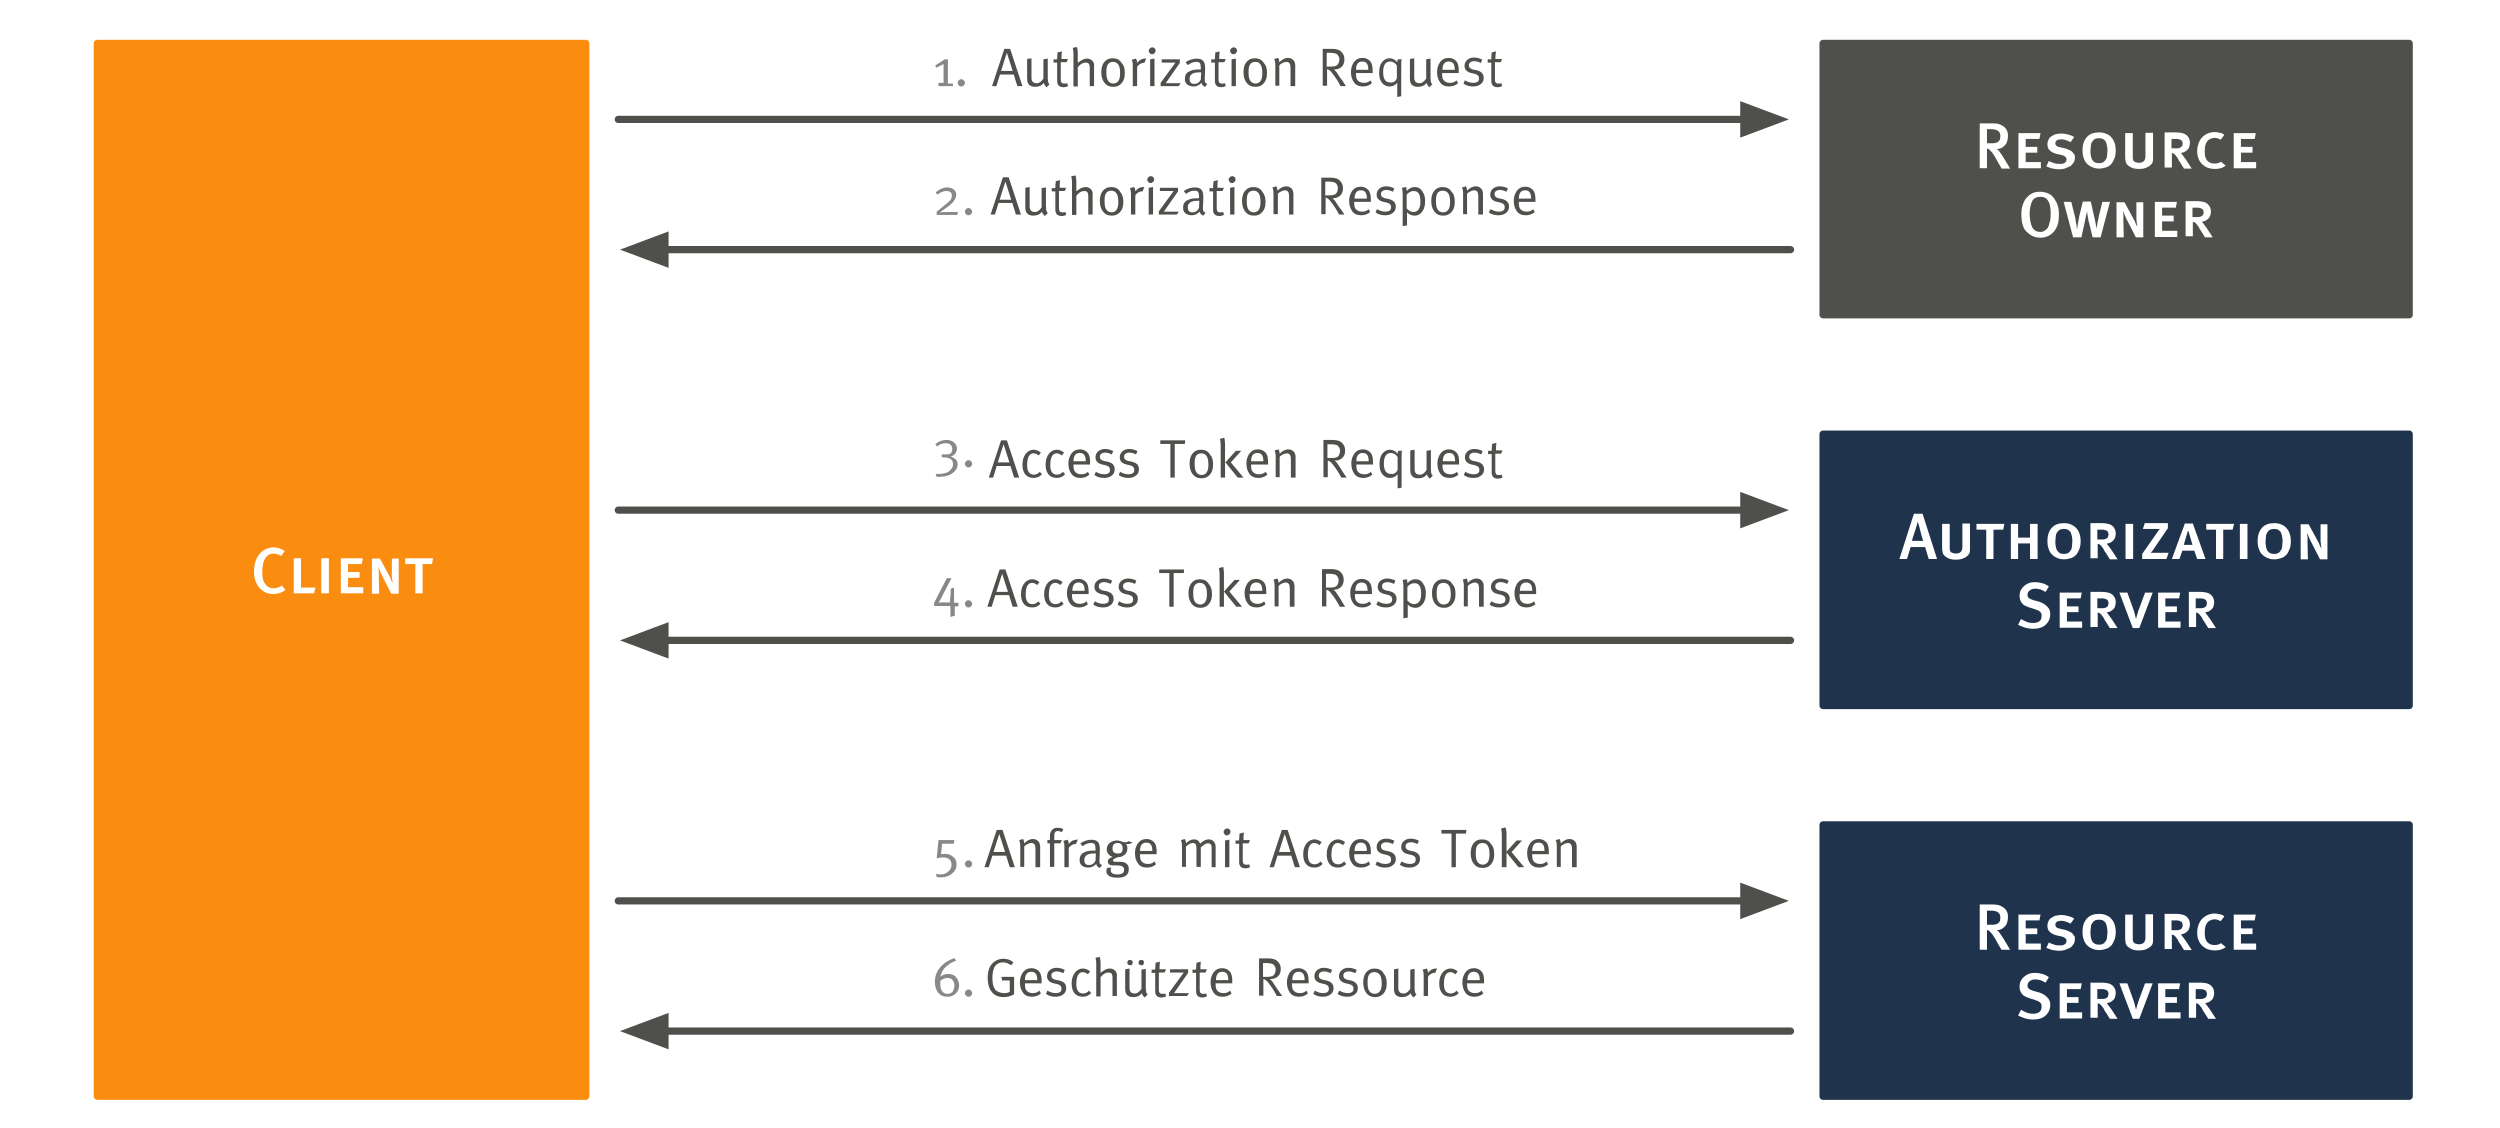 <?xml version="1.0" encoding="utf-8"?>
<!-- Generator: Adobe Illustrator 21.0.2, SVG Export Plug-In . SVG Version: 6.00 Build 0)  -->
<svg version="1.1" id="Ebene_1" xmlns="http://www.w3.org/2000/svg" xmlns:xlink="http://www.w3.org/1999/xlink" x="0px" y="0px"
	 viewBox="0 0 691 311.8" style="enable-background:new 0 0 691 311.8;" xml:space="preserve">
<style type="text/css">
	.st0{clip-path:url(#SVGID_2_);fill:#FFFFFF;}
	.st1{clip-path:url(#SVGID_2_);fill:#FA8C10;}
	
		.st2{clip-path:url(#SVGID_2_);fill:none;stroke:#FA8C10;stroke-width:2;stroke-linecap:round;stroke-linejoin:round;stroke-miterlimit:10;}
	.st3{clip-path:url(#SVGID_2_);}
	.st4{fill:#FFFFFF;}
	.st5{clip-path:url(#SVGID_2_);fill:#4F4F4C;}
	
		.st6{clip-path:url(#SVGID_2_);fill:none;stroke:#4F4F4C;stroke-width:2;stroke-linecap:round;stroke-linejoin:round;stroke-miterlimit:10;}
	.st7{clip-path:url(#SVGID_2_);fill:#20334D;}
	
		.st8{clip-path:url(#SVGID_2_);fill:none;stroke:#20334D;stroke-width:2;stroke-linecap:round;stroke-linejoin:round;stroke-miterlimit:10;}
	.st9{clip-path:url(#SVGID_2_);fill:none;stroke:#4F4F4C;stroke-width:2;stroke-miterlimit:10;}
	.st10{fill:#4F4F4C;}
	.st11{fill:#888886;}
</style>
<g>
	<defs>
		<rect id="SVGID_1_" width="691" height="311.8"/>
	</defs>
	<clipPath id="SVGID_2_">
		<use xlink:href="#SVGID_1_"  style="overflow:visible;"/>
	</clipPath>
	<rect class="st0" width="691" height="311.8"/>
	<rect x="26.9" y="12" class="st1" width="135" height="291"/>
	<rect x="26.9" y="12" class="st2" width="135" height="291"/>
	<g class="st3">
		<path class="st4" d="M78.9,163.1c-1,0.7-2.1,1.1-3.4,1.1c-0.8,0-1.6-0.2-2.2-0.5c-0.7-0.3-1.2-0.8-1.7-1.3
			c-0.9-1.2-1.4-2.6-1.4-4.4c0-1.5,0.3-2.7,0.8-3.8c0.5-0.9,1.1-1.6,1.9-2.1c0.8-0.5,1.7-0.8,2.7-0.8c0.6,0,1.2,0.1,1.7,0.3
			c0.5,0.2,1,0.4,1.4,0.7l-1,1.4c-0.3-0.2-0.7-0.4-1-0.5s-0.7-0.2-1.1-0.2c-0.5,0-1,0.1-1.4,0.4c-0.4,0.3-0.8,0.6-1,1.1
			c-0.2,0.4-0.4,0.8-0.5,1.4s-0.2,1.2-0.2,1.9c0,0.8,0,1.4,0.1,1.9c0.1,0.5,0.2,0.9,0.4,1.2c0.3,0.6,0.7,1,1.1,1.3
			c0.5,0.3,1,0.4,1.6,0.4c0.4,0,0.8-0.1,1.2-0.2c0.3-0.1,0.7-0.3,1-0.6L78.9,163.1z"/>
		<path class="st4" d="M86.8,164h-5.6v-9.7h2v8.1h4L86.8,164z"/>
		<path class="st4" d="M88.8,164v-9.7h2.1v9.7H88.8z"/>
		<path class="st4" d="M94.2,164v-9.7h6.1l-0.3,1.6h-3.8v2.2h3.2v1.6h-3.2v2.6h4.2v1.7H94.2z"/>
		<path class="st4" d="M108.1,164l-2.3-4.5c-0.1-0.2-0.3-0.5-0.4-0.8c-0.1-0.3-0.3-0.6-0.4-0.9c-0.1-0.3-0.3-0.7-0.4-1
			c0,0.4,0,0.7,0.1,1.1c0,0.3,0,0.6,0,1s0,0.6,0,0.9l0.1,4.3h-2v-9.7h2.2l2.4,4.4c0.1,0.2,0.2,0.5,0.4,0.7c0.1,0.3,0.2,0.5,0.3,0.8
			s0.2,0.4,0.3,0.6c0.1,0.2,0.1,0.3,0.1,0.3c0,0,0-0.1,0-0.3s0-0.4-0.1-0.7s0-0.6-0.1-0.9s0-0.6,0-0.8l0-4.1h1.9v9.7H108.1z"/>
		<path class="st4" d="M119.4,155.9h-2.6v8.1h-2v-8.1H112v-1.6h7.7L119.4,155.9z"/>
	</g>
	<rect x="503.9" y="12" class="st5" width="162" height="75"/>
	<rect x="503.9" y="12" class="st6" width="162" height="75"/>
	<g class="st3">
		<path class="st4" d="M553.2,46.5l-1.1-1.9c-0.4-0.8-0.8-1.4-1.1-1.9c-0.3-0.5-0.7-0.9-1-1.2c-0.1-0.1-0.2-0.2-0.3-0.3
			c-0.1-0.1-0.3-0.1-0.5-0.1v5.4h-2V34.1h3.8c0.7,0,1.3,0.1,1.8,0.3c0.5,0.2,0.9,0.5,1.3,0.8c0.3,0.3,0.6,0.7,0.7,1.1
			c0.2,0.4,0.2,0.9,0.2,1.4c0,0.4-0.1,0.9-0.2,1.3c-0.1,0.4-0.3,0.8-0.6,1.1c-0.3,0.3-0.6,0.6-1,0.8c-0.4,0.2-0.8,0.3-1.3,0.3
			c0.1,0.1,0.2,0.2,0.4,0.3s0.3,0.4,0.5,0.6c0.2,0.2,0.3,0.5,0.5,0.7c0.2,0.3,0.3,0.5,0.5,0.8l1.8,3H553.2z M552.9,37.6
			c0-0.6-0.2-1.1-0.6-1.4c-0.4-0.3-1-0.5-2-0.5h-1.1v3.9h1.1c0.5,0,1,0,1.3-0.1c0.3-0.1,0.6-0.2,0.8-0.4c0.2-0.2,0.3-0.4,0.4-0.6
			C552.8,38.3,552.9,38,552.9,37.6z"/>
		<path class="st4" d="M557.9,46.5v-9.7h6.1l-0.3,1.6h-3.8v2.2h3.2v1.6h-3.2v2.6h4.2v1.7H557.9z"/>
		<path class="st4" d="M573.5,43.5c0,0.6-0.1,1.1-0.4,1.5c-0.3,0.4-0.6,0.8-1,1s-0.9,0.4-1.4,0.6c-0.5,0.1-1,0.2-1.5,0.2
			c-0.6,0-1.2-0.1-1.8-0.2c-0.6-0.1-1.2-0.4-1.8-0.6l0.7-1.5c0.5,0.3,1,0.4,1.5,0.6s1,0.2,1.5,0.2c0.2,0,0.4,0,0.6,0
			c0.2,0,0.4-0.1,0.6-0.2s0.4-0.2,0.5-0.4s0.2-0.4,0.2-0.6c0-0.3-0.1-0.6-0.4-0.8c-0.2-0.2-0.6-0.4-1.2-0.5l-1.3-0.3
			c-0.7-0.2-1.3-0.5-1.7-0.9c-0.5-0.4-0.7-1-0.7-1.8c0-0.4,0.1-0.8,0.3-1.2c0.2-0.4,0.4-0.7,0.8-0.9s0.7-0.5,1.2-0.6s1-0.2,1.5-0.2
			c0.6,0,1.3,0.1,2,0.3c0.7,0.2,1.2,0.4,1.6,0.7l-1,1.4c-0.9-0.5-1.8-0.8-2.6-0.8c-0.5,0-0.9,0.1-1.2,0.3c-0.3,0.2-0.4,0.5-0.4,0.8
			c0,0.3,0.1,0.5,0.3,0.7c0.2,0.2,0.5,0.3,1,0.4l1.3,0.3c0.4,0.1,0.7,0.2,1.1,0.4c0.3,0.1,0.6,0.3,0.9,0.5c0.2,0.2,0.4,0.5,0.6,0.8
			C573.5,42.7,573.5,43.1,573.5,43.5z"/>
		<path class="st4" d="M584.8,41.6c0,0.7-0.1,1.4-0.3,2c-0.2,0.6-0.5,1.1-0.8,1.6c-0.4,0.4-0.8,0.8-1.4,1c-0.6,0.2-1.3,0.4-2,0.4
			c-0.8,0-1.4-0.1-2-0.4c-0.6-0.2-1.1-0.6-1.5-1c-0.4-0.4-0.7-1-0.9-1.6c-0.2-0.6-0.3-1.3-0.3-2c0-1.6,0.4-2.8,1.2-3.7
			s1.9-1.3,3.4-1.3c0.8,0,1.4,0.1,2,0.4c0.6,0.2,1.1,0.6,1.4,1c0.4,0.4,0.7,1,0.9,1.6C584.7,40.2,584.8,40.9,584.8,41.6z
			 M582.5,41.7c0-0.4,0-0.8-0.1-1.3s-0.2-0.8-0.3-1.1s-0.4-0.6-0.7-0.8c-0.3-0.2-0.7-0.3-1.3-0.3c-0.5,0-0.9,0.1-1.2,0.3
			c-0.3,0.2-0.5,0.5-0.7,0.8s-0.3,0.7-0.3,1.1s-0.1,0.8-0.1,1.2c0,0.4,0,0.9,0.1,1.3c0,0.4,0.2,0.8,0.3,1.1s0.4,0.6,0.7,0.8
			c0.3,0.2,0.7,0.3,1.3,0.3c0.5,0,0.9-0.1,1.2-0.3c0.3-0.2,0.5-0.5,0.7-0.8c0.2-0.3,0.3-0.7,0.3-1.1S582.5,42.1,582.5,41.7z"/>
		<path class="st4" d="M595.1,43.1c0,0.4,0,0.7,0,1c0,0.3-0.1,0.5-0.1,0.7c-0.1,0.2-0.2,0.4-0.3,0.5c-0.1,0.2-0.2,0.3-0.4,0.4
			c-0.3,0.3-0.7,0.5-1.2,0.7c-0.5,0.2-1.1,0.3-1.8,0.3c-0.9,0-1.6-0.1-2.2-0.4c-0.6-0.3-1-0.6-1.3-1c-0.2-0.3-0.3-0.6-0.3-0.9
			c-0.1-0.3-0.1-0.7-0.1-1.2v-6.4h2.1v6.1c0,0.3,0,0.6,0,0.8s0.1,0.4,0.1,0.5c0.1,0.3,0.3,0.5,0.6,0.6s0.6,0.2,1,0.2
			c0.7,0,1.1-0.2,1.4-0.5c0.1-0.1,0.1-0.2,0.2-0.3c0-0.1,0.1-0.2,0.1-0.3c0-0.1,0.1-0.3,0.1-0.4c0-0.2,0-0.4,0-0.6v-6.2h2.1V43.1z"
			/>
		<path class="st4" d="M603.6,46.5l-1-1.6c-0.3-0.4-0.5-0.7-0.6-1s-0.3-0.5-0.4-0.6s-0.2-0.3-0.3-0.4c-0.1-0.1-0.2-0.2-0.3-0.3
			c-0.1-0.1-0.2-0.1-0.3-0.2c-0.1,0-0.3-0.1-0.4-0.1v4h-2v-9.7h3.3c0.6,0,1.2,0.1,1.6,0.2c0.5,0.1,0.8,0.3,1.1,0.5
			c0.7,0.6,1,1.3,1,2.2c0,0.4-0.1,0.7-0.2,1.1s-0.3,0.6-0.5,0.8c-0.2,0.2-0.5,0.4-0.8,0.6c-0.3,0.1-0.6,0.2-1,0.3
			c0.1,0.1,0.3,0.3,0.4,0.5c0.2,0.2,0.4,0.5,0.6,0.8c0.2,0.3,0.5,0.6,0.7,1l1.3,2H603.6z M603.3,39.7c0-0.3-0.1-0.5-0.2-0.7
			c-0.1-0.2-0.3-0.3-0.5-0.4c-0.2-0.1-0.4-0.1-0.7-0.2c-0.2,0-0.5,0-0.7,0h-1V41h0.9c0.3,0,0.5,0,0.8,0c0.3,0,0.5-0.1,0.7-0.2
			s0.4-0.2,0.5-0.4C603.2,40.2,603.3,40,603.3,39.7z"/>
		<path class="st4" d="M615.2,45.8c-0.8,0.6-1.8,0.9-3,0.9c-0.7,0-1.3-0.1-1.9-0.3c-0.6-0.2-1-0.5-1.5-0.9c-1-0.9-1.5-2.2-1.5-3.7
			c0-1.2,0.3-2.2,0.8-3.1c0.4-0.7,1-1.2,1.7-1.6c0.7-0.4,1.5-0.6,2.3-0.6c0.5,0,1,0.1,1.5,0.2c0.5,0.1,0.9,0.3,1.2,0.6l-1,1.3
			c-0.6-0.3-1.1-0.5-1.7-0.5c-0.4,0-0.8,0.1-1.2,0.3c-0.4,0.2-0.7,0.4-0.9,0.8c-0.4,0.5-0.6,1.3-0.6,2.4c0,0.7,0,1.2,0.1,1.6
			c0.1,0.4,0.3,0.8,0.5,1.1c0.5,0.6,1.2,0.9,2,0.9c0.3,0,0.7,0,1-0.1c0.3-0.1,0.6-0.2,0.9-0.4L615.2,45.8z"/>
		<path class="st4" d="M617.4,46.5v-9.7h6.1l-0.3,1.6h-3.8v2.2h3.2v1.6h-3.2v2.6h4.2v1.7H617.4z"/>
	</g>
	<g class="st3">
		<path class="st4" d="M569.1,59.3c0,1-0.1,1.9-0.3,2.6s-0.6,1.5-1,2s-1,1-1.6,1.3c-0.6,0.3-1.4,0.5-2.2,0.5c-0.9,0-1.7-0.2-2.3-0.5
			s-1.2-0.8-1.7-1.3s-0.8-1.2-1-2c-0.2-0.8-0.3-1.6-0.3-2.6c0-1,0.1-1.9,0.4-2.7s0.6-1.5,1.1-2s1-1,1.6-1.2c0.6-0.3,1.3-0.4,2.1-0.4
			c0.9,0,1.6,0.2,2.3,0.5c0.7,0.3,1.2,0.8,1.6,1.4c0.4,0.6,0.8,1.3,1,2S569.1,58.4,569.1,59.3z M566.8,59.4c0-0.8,0-1.4-0.1-2.1
			c-0.1-0.6-0.2-1.1-0.5-1.6c-0.2-0.4-0.5-0.8-0.9-1c-0.4-0.2-0.8-0.3-1.4-0.3c-1,0-1.8,0.4-2.2,1.2c-0.4,0.8-0.7,2-0.7,3.5
			c0,0.8,0.1,1.5,0.2,2.1c0.1,0.6,0.3,1.1,0.5,1.6c0.2,0.4,0.5,0.7,0.9,1c0.4,0.2,0.8,0.3,1.3,0.3c0.5,0,0.9-0.1,1.2-0.3
			c0.3-0.2,0.6-0.5,0.9-0.8c0.2-0.4,0.4-0.9,0.5-1.5C566.7,61,566.8,60.3,566.8,59.4z"/>
		<path class="st4" d="M580.6,65.6h-2.2l-1-4.1c-0.1-0.3-0.2-0.7-0.2-1c-0.1-0.4-0.1-0.7-0.2-1c0-0.3-0.1-0.6-0.1-0.8
			c0-0.2,0-0.4,0-0.4c0,0,0,0.1-0.1,0.4c0,0.2-0.1,0.5-0.2,0.8c-0.1,0.3-0.1,0.7-0.2,1c-0.1,0.4-0.1,0.7-0.2,1l-0.9,4.1h-2.3
			l-2.6-9.8h2.1l1,4c0.1,0.4,0.2,0.7,0.2,1.1c0.1,0.4,0.1,0.8,0.2,1.1c0.1,0.3,0.1,0.6,0.1,0.9c0,0.2,0.1,0.4,0.1,0.4
			c0,0,0-0.2,0.1-0.4c0-0.2,0.1-0.5,0.1-0.9c0.1-0.3,0.1-0.7,0.2-1.1c0.1-0.4,0.2-0.8,0.2-1.1l1-4.1h2.2l1,4.5
			c0.1,0.2,0.1,0.5,0.2,0.9c0.1,0.3,0.1,0.7,0.2,1c0.1,0.4,0.1,0.7,0.2,1.1c0.1-0.5,0.1-0.9,0.2-1.3c0.1-0.4,0.1-0.7,0.2-1.1
			c0.1-0.4,0.2-0.7,0.2-1l1-4h2.1L580.6,65.6z"/>
		<path class="st4" d="M590.3,65.5l-2.3-4.5c-0.1-0.2-0.3-0.5-0.4-0.8c-0.1-0.3-0.3-0.6-0.4-0.9c-0.1-0.3-0.3-0.7-0.4-1
			c0,0.4,0,0.7,0.1,1.1c0,0.3,0,0.6,0,1s0,0.6,0,0.9l0.1,4.3h-2v-9.7h2.2l2.4,4.4c0.1,0.2,0.2,0.5,0.4,0.7c0.1,0.3,0.2,0.5,0.3,0.8
			c0.1,0.2,0.2,0.4,0.3,0.6c0.1,0.2,0.1,0.3,0.1,0.3c0,0,0-0.1,0-0.3c0-0.2,0-0.4-0.1-0.7c0-0.3,0-0.6-0.1-0.9c0-0.3,0-0.6,0-0.8
			l0-4.1h1.9v9.7H590.3z"/>
		<path class="st4" d="M595.6,65.5v-9.7h6.1l-0.3,1.6h-3.8v2.2h3.2v1.6h-3.2v2.6h4.2v1.7H595.6z"/>
		<path class="st4" d="M609.4,65.5l-1-1.6c-0.3-0.4-0.5-0.7-0.6-1c-0.2-0.3-0.3-0.5-0.4-0.6s-0.2-0.3-0.3-0.4
			c-0.1-0.1-0.2-0.2-0.3-0.3c-0.1-0.1-0.2-0.1-0.3-0.2c-0.1,0-0.3-0.1-0.4-0.1v4h-2v-9.7h3.3c0.6,0,1.2,0.1,1.6,0.2
			c0.5,0.1,0.8,0.3,1.1,0.5c0.7,0.6,1,1.3,1,2.2c0,0.4-0.1,0.7-0.2,1.1c-0.1,0.3-0.3,0.6-0.5,0.8c-0.2,0.2-0.5,0.4-0.8,0.6
			c-0.3,0.1-0.6,0.2-1,0.3c0.1,0.1,0.3,0.3,0.4,0.5c0.2,0.2,0.4,0.5,0.6,0.8c0.2,0.3,0.5,0.6,0.7,1l1.3,2H609.4z M609.1,58.7
			c0-0.3-0.1-0.5-0.2-0.7s-0.3-0.3-0.5-0.4c-0.2-0.1-0.4-0.1-0.7-0.2c-0.2,0-0.5,0-0.7,0h-1V60h0.9c0.3,0,0.5,0,0.8,0
			c0.3,0,0.5-0.1,0.7-0.2s0.4-0.2,0.5-0.4C609,59.2,609.1,59,609.1,58.7z"/>
	</g>
	<rect x="503.9" y="120" class="st7" width="162" height="75"/>
	<rect x="503.9" y="120" class="st8" width="162" height="75"/>
	<g class="st3">
		<path class="st4" d="M533.1,154.5l-1-3.3h-4l-1,3.3h-2.1L529,142h2.4l4,12.5H533.1z M531.6,149.5c0,0-0.1-0.2-0.2-0.5
			s-0.2-0.6-0.3-1c-0.1-0.4-0.2-0.8-0.3-1.2s-0.2-0.8-0.3-1.2c-0.1-0.4-0.2-0.7-0.3-1c-0.1-0.3-0.1-0.5-0.1-0.5h0
			c-0.2,0.9-0.5,1.7-0.7,2.4c-0.1,0.3-0.2,0.6-0.3,0.9c-0.1,0.3-0.2,0.6-0.3,0.9c-0.1,0.3-0.2,0.5-0.2,0.7c-0.1,0.2-0.1,0.4-0.1,0.5
			H531.6z"/>
		<path class="st4" d="M544.5,151.1c0,0.4,0,0.7,0,1c0,0.3-0.1,0.5-0.1,0.7c-0.1,0.2-0.2,0.4-0.3,0.5c-0.1,0.2-0.2,0.3-0.4,0.4
			c-0.3,0.3-0.7,0.5-1.2,0.7c-0.5,0.2-1.1,0.3-1.8,0.3c-0.9,0-1.6-0.1-2.2-0.4s-1-0.6-1.3-1c-0.2-0.3-0.3-0.6-0.3-0.9
			c-0.1-0.3-0.1-0.7-0.1-1.2v-6.4h2.1v6.1c0,0.3,0,0.6,0,0.8c0,0.2,0.1,0.4,0.1,0.5c0.1,0.3,0.3,0.5,0.6,0.6c0.3,0.1,0.6,0.2,1,0.2
			c0.7,0,1.1-0.2,1.4-0.5c0.1-0.1,0.1-0.2,0.2-0.3c0-0.1,0.1-0.2,0.1-0.3c0-0.1,0.1-0.3,0.1-0.4s0-0.4,0-0.6v-6.2h2.1V151.1z"/>
		<path class="st4" d="M553.7,146.4H551v8.1h-2v-8.1h-2.7v-1.6h7.7L553.7,146.4z"/>
		<path class="st4" d="M561.1,154.5v-4.3h-3.3v4.3h-2v-9.7h2v3.8h3.3v-3.8h2.1v9.7H561.1z"/>
		<path class="st4" d="M575.1,149.6c0,0.7-0.1,1.4-0.3,2c-0.2,0.6-0.5,1.1-0.8,1.6c-0.4,0.4-0.8,0.8-1.4,1c-0.6,0.2-1.3,0.4-2,0.4
			c-0.8,0-1.4-0.1-2-0.4c-0.6-0.2-1.1-0.6-1.5-1c-0.4-0.4-0.7-1-0.9-1.6c-0.2-0.6-0.3-1.3-0.3-2c0-1.6,0.4-2.8,1.2-3.7
			c0.8-0.9,1.9-1.3,3.4-1.3c0.8,0,1.4,0.1,2,0.4s1.1,0.6,1.4,1c0.4,0.4,0.7,1,0.9,1.6C575,148.2,575.1,148.9,575.1,149.6z
			 M572.8,149.7c0-0.4,0-0.8-0.1-1.3s-0.2-0.8-0.3-1.1s-0.4-0.6-0.7-0.8c-0.3-0.2-0.7-0.3-1.3-0.3c-0.5,0-0.9,0.1-1.2,0.3
			c-0.3,0.2-0.5,0.5-0.7,0.8c-0.2,0.3-0.3,0.7-0.3,1.1s-0.1,0.8-0.1,1.2c0,0.4,0,0.9,0.1,1.3c0,0.4,0.2,0.8,0.3,1.1
			c0.2,0.3,0.4,0.6,0.7,0.8c0.3,0.2,0.7,0.3,1.3,0.3c0.5,0,0.9-0.1,1.2-0.3s0.5-0.5,0.7-0.8c0.2-0.3,0.3-0.7,0.3-1.1
			S572.8,150.1,572.8,149.7z"/>
		<path class="st4" d="M583.1,154.5l-1-1.6c-0.3-0.4-0.5-0.7-0.6-1c-0.2-0.3-0.3-0.5-0.4-0.6s-0.2-0.3-0.3-0.4
			c-0.1-0.1-0.2-0.2-0.3-0.3c-0.1-0.1-0.2-0.1-0.3-0.2c-0.1,0-0.3-0.1-0.4-0.1v4h-2v-9.7h3.3c0.6,0,1.2,0.1,1.6,0.2
			c0.5,0.1,0.8,0.3,1.1,0.5c0.7,0.6,1,1.3,1,2.2c0,0.4-0.1,0.7-0.2,1.1c-0.1,0.3-0.3,0.6-0.5,0.8c-0.2,0.2-0.5,0.4-0.8,0.6
			c-0.3,0.1-0.6,0.2-1,0.3c0.1,0.1,0.3,0.3,0.4,0.5c0.2,0.2,0.4,0.5,0.6,0.8c0.2,0.3,0.5,0.6,0.7,1l1.3,2H583.1z M582.8,147.7
			c0-0.3-0.1-0.5-0.2-0.7s-0.3-0.3-0.5-0.4c-0.2-0.1-0.4-0.1-0.7-0.2c-0.2,0-0.5,0-0.7,0h-1v2.7h0.9c0.3,0,0.5,0,0.8,0
			c0.3,0,0.5-0.1,0.7-0.2s0.4-0.2,0.5-0.4C582.7,148.2,582.8,148,582.8,147.7z"/>
		<path class="st4" d="M587.5,154.5v-9.7h2.1v9.7H587.5z"/>
		<path class="st4" d="M598.8,154.5h-6.7v-1.4l4.2-6c0.1-0.1,0.1-0.2,0.2-0.3s0.2-0.2,0.2-0.3c0.1-0.1,0.2-0.2,0.3-0.3
			c-0.1,0-0.3,0-0.4,0c-0.1,0-0.3,0-0.4,0c-0.1,0-0.3,0-0.4,0h-3.5l0.5-1.6h6.4v1.4l-4.1,6c-0.1,0.1-0.1,0.2-0.2,0.3
			c-0.1,0.1-0.1,0.2-0.2,0.2c-0.1,0.1-0.2,0.2-0.2,0.3c0.1,0,0.3,0,0.4,0c0.1,0,0.2,0,0.4,0s0.2,0,0.3,0h3.8L598.8,154.5z"/>
		<path class="st4" d="M607.3,154.5l-0.8-2.3h-3.3l-0.8,2.3h-2.1l3.6-9.8h2.2l3.5,9.8H607.3z M604.8,146.5l-1.2,4.1h2.4L604.8,146.5
			z"/>
		<path class="st4" d="M617.1,146.4h-2.6v8.1h-2v-8.1h-2.7v-1.6h7.7L617.1,146.4z"/>
		<path class="st4" d="M619.1,154.5v-9.7h2.1v9.7H619.1z"/>
		<path class="st4" d="M633.2,149.6c0,0.7-0.1,1.4-0.3,2c-0.2,0.6-0.5,1.1-0.8,1.6c-0.4,0.4-0.8,0.8-1.4,1c-0.6,0.2-1.3,0.4-2,0.4
			c-0.8,0-1.4-0.1-2-0.4c-0.6-0.2-1.1-0.6-1.5-1c-0.4-0.4-0.7-1-0.9-1.6c-0.2-0.6-0.3-1.3-0.3-2c0-1.6,0.4-2.8,1.2-3.7
			s1.9-1.3,3.4-1.3c0.8,0,1.4,0.1,2,0.4c0.6,0.2,1.1,0.6,1.4,1c0.4,0.4,0.7,1,0.9,1.6C633.1,148.2,633.2,148.9,633.2,149.6z
			 M630.9,149.7c0-0.4,0-0.8-0.1-1.3s-0.2-0.8-0.3-1.1s-0.4-0.6-0.7-0.8c-0.3-0.2-0.7-0.3-1.3-0.3c-0.5,0-0.9,0.1-1.2,0.3
			c-0.3,0.2-0.5,0.5-0.7,0.8s-0.3,0.7-0.3,1.1s-0.1,0.8-0.1,1.2c0,0.4,0,0.9,0.1,1.3c0,0.4,0.2,0.8,0.3,1.1s0.4,0.6,0.7,0.8
			c0.3,0.2,0.7,0.3,1.3,0.3c0.5,0,0.9-0.1,1.2-0.3c0.3-0.2,0.5-0.5,0.7-0.8c0.2-0.3,0.3-0.7,0.3-1.1S630.9,150.1,630.9,149.7z"/>
		<path class="st4" d="M641.2,154.5l-2.3-4.5c-0.1-0.2-0.3-0.5-0.4-0.8c-0.1-0.3-0.3-0.6-0.4-0.9c-0.1-0.3-0.3-0.7-0.4-1
			c0,0.4,0,0.7,0.1,1.1c0,0.3,0,0.6,0,1s0,0.6,0,0.9l0.1,4.3h-2v-9.7h2.2l2.4,4.4c0.1,0.2,0.2,0.5,0.4,0.7c0.1,0.3,0.2,0.5,0.3,0.8
			c0.1,0.2,0.2,0.4,0.3,0.6c0.1,0.2,0.1,0.3,0.1,0.3c0,0,0-0.1,0-0.3c0-0.2,0-0.4-0.1-0.7c0-0.3,0-0.6-0.1-0.9c0-0.3,0-0.6,0-0.8
			l0-4.1h1.9v9.7H641.2z"/>
	</g>
	<g class="st3">
		<path class="st4" d="M566.7,169.8c0,0.5-0.1,1-0.3,1.5c-0.2,0.5-0.5,0.9-0.9,1.3c-0.4,0.4-0.9,0.7-1.5,0.9
			c-0.6,0.2-1.3,0.3-2.1,0.3c-0.7,0-1.4-0.1-2.1-0.3s-1.3-0.5-2-0.8l0.8-1.6c0.6,0.3,1.1,0.6,1.6,0.8c0.5,0.2,1.1,0.3,1.7,0.3
			c0.8,0,1.4-0.2,1.8-0.5s0.6-0.8,0.6-1.5c0-0.5-0.1-0.8-0.4-1.1s-0.8-0.5-1.4-0.7l-1.3-0.4c-0.6-0.2-1.1-0.4-1.5-0.6
			c-0.4-0.2-0.7-0.5-1-0.9c-0.3-0.5-0.5-1.1-0.5-1.8c0-0.6,0.1-1.1,0.3-1.5s0.5-0.8,0.9-1.2c0.4-0.3,0.8-0.6,1.3-0.8
			c0.5-0.2,1.1-0.3,1.7-0.3c0.7,0,1.4,0.1,2.1,0.3c0.7,0.2,1.3,0.5,1.8,0.9l-0.9,1.5c-0.6-0.3-1.1-0.6-1.5-0.7
			c-0.4-0.1-0.9-0.2-1.4-0.2c-0.6,0-1.1,0.2-1.5,0.5s-0.6,0.7-0.6,1.2c0,0.4,0.1,0.7,0.4,0.9c0.2,0.2,0.7,0.4,1.3,0.6l1.5,0.4
			c0.9,0.3,1.6,0.7,2.2,1.3S566.7,168.8,566.7,169.8z"/>
		<path class="st4" d="M569.3,173.5v-9.7h6.1l-0.3,1.6h-3.8v2.2h3.2v1.6h-3.2v2.6h4.2v1.7H569.3z"/>
		<path class="st4" d="M583.1,173.5l-1-1.6c-0.3-0.4-0.5-0.7-0.6-1s-0.3-0.5-0.4-0.6s-0.2-0.3-0.3-0.4c-0.1-0.1-0.2-0.2-0.3-0.3
			c-0.1-0.1-0.2-0.1-0.3-0.2c-0.1,0-0.3-0.1-0.4-0.1v4h-2v-9.7h3.3c0.6,0,1.2,0.1,1.6,0.2c0.5,0.1,0.8,0.3,1.1,0.5
			c0.7,0.6,1,1.3,1,2.2c0,0.4-0.1,0.7-0.2,1.1s-0.3,0.6-0.5,0.8c-0.2,0.2-0.5,0.4-0.8,0.6c-0.3,0.1-0.6,0.2-1,0.3
			c0.1,0.1,0.3,0.3,0.4,0.5c0.2,0.2,0.4,0.5,0.6,0.8c0.2,0.3,0.5,0.6,0.7,1l1.3,2H583.1z M582.8,166.7c0-0.3-0.1-0.5-0.2-0.7
			c-0.1-0.2-0.3-0.3-0.5-0.4c-0.2-0.1-0.4-0.1-0.7-0.2c-0.2,0-0.5,0-0.7,0h-1v2.7h0.9c0.3,0,0.5,0,0.8,0c0.3,0,0.5-0.1,0.7-0.2
			s0.4-0.2,0.5-0.4C582.7,167.2,582.8,167,582.8,166.7z"/>
		<path class="st4" d="M591.3,173.6h-1.8l-3.7-9.8h2.2l1.8,5c0.1,0.2,0.1,0.4,0.2,0.7c0.1,0.3,0.1,0.5,0.2,0.8
			c0.1,0.3,0.1,0.6,0.2,0.8c0.1-0.3,0.1-0.6,0.2-0.8c0.1-0.2,0.1-0.5,0.2-0.7c0.1-0.3,0.2-0.5,0.2-0.7l1.9-5.1h2.1L591.3,173.6z"/>
		<path class="st4" d="M596.5,173.5v-9.7h6.1l-0.3,1.6h-3.8v2.2h3.2v1.6h-3.2v2.6h4.2v1.7H596.5z"/>
		<path class="st4" d="M610.3,173.5l-1-1.6c-0.3-0.4-0.5-0.7-0.6-1s-0.3-0.5-0.4-0.6s-0.2-0.3-0.3-0.4c-0.1-0.1-0.2-0.2-0.3-0.3
			c-0.1-0.1-0.2-0.1-0.3-0.2c-0.1,0-0.3-0.1-0.4-0.1v4h-2v-9.7h3.3c0.6,0,1.2,0.1,1.6,0.2c0.5,0.1,0.8,0.3,1.1,0.5
			c0.7,0.6,1,1.3,1,2.2c0,0.4-0.1,0.7-0.2,1.1s-0.3,0.6-0.5,0.8c-0.2,0.2-0.5,0.4-0.8,0.6c-0.3,0.1-0.6,0.2-1,0.3
			c0.1,0.1,0.3,0.3,0.4,0.5c0.2,0.2,0.4,0.5,0.6,0.8c0.2,0.3,0.5,0.6,0.7,1l1.3,2H610.3z M610,166.7c0-0.3-0.1-0.5-0.2-0.7
			c-0.1-0.2-0.3-0.3-0.5-0.4c-0.2-0.1-0.4-0.1-0.7-0.2c-0.2,0-0.5,0-0.7,0h-1v2.7h0.9c0.3,0,0.5,0,0.8,0c0.3,0,0.5-0.1,0.7-0.2
			s0.4-0.2,0.5-0.4C609.9,167.2,610,167,610,166.7z"/>
	</g>
	<rect x="503.9" y="228" class="st7" width="162" height="75"/>
	<rect x="503.9" y="228" class="st8" width="162" height="75"/>
	<g class="st3">
		<path class="st4" d="M553.2,262.5l-1.1-1.9c-0.4-0.8-0.8-1.4-1.1-1.9c-0.3-0.5-0.7-0.9-1-1.2c-0.1-0.1-0.2-0.2-0.3-0.3
			c-0.1-0.1-0.3-0.1-0.5-0.1v5.4h-2v-12.5h3.8c0.7,0,1.3,0.1,1.8,0.3c0.5,0.2,0.9,0.5,1.3,0.8c0.3,0.3,0.6,0.7,0.7,1.1
			c0.2,0.4,0.2,0.9,0.2,1.4c0,0.4-0.1,0.9-0.2,1.3c-0.1,0.4-0.3,0.8-0.6,1.1c-0.3,0.3-0.6,0.6-1,0.8c-0.4,0.2-0.8,0.3-1.3,0.3
			c0.1,0.1,0.2,0.2,0.4,0.3s0.3,0.4,0.5,0.6c0.2,0.2,0.3,0.5,0.5,0.7c0.2,0.3,0.3,0.5,0.5,0.8l1.8,3H553.2z M552.9,253.6
			c0-0.6-0.2-1.1-0.6-1.4c-0.4-0.3-1-0.5-2-0.5h-1.1v3.9h1.1c0.5,0,1,0,1.3-0.1c0.3-0.1,0.6-0.2,0.8-0.4c0.2-0.2,0.3-0.4,0.4-0.6
			C552.8,254.3,552.9,254,552.9,253.6z"/>
		<path class="st4" d="M557.9,262.5v-9.7h6.1l-0.3,1.6h-3.8v2.2h3.2v1.6h-3.2v2.6h4.2v1.7H557.9z"/>
		<path class="st4" d="M573.5,259.5c0,0.6-0.1,1.1-0.4,1.5c-0.3,0.4-0.6,0.8-1,1s-0.9,0.4-1.4,0.6c-0.5,0.1-1,0.2-1.5,0.2
			c-0.6,0-1.2-0.1-1.8-0.2c-0.6-0.1-1.2-0.4-1.8-0.6l0.7-1.5c0.5,0.3,1,0.4,1.5,0.6s1,0.2,1.5,0.2c0.2,0,0.4,0,0.6,0
			c0.2,0,0.4-0.1,0.6-0.2s0.4-0.2,0.5-0.4s0.2-0.4,0.2-0.6c0-0.3-0.1-0.6-0.4-0.8c-0.2-0.2-0.6-0.4-1.2-0.5l-1.3-0.3
			c-0.7-0.2-1.3-0.5-1.7-0.9c-0.5-0.4-0.7-1-0.7-1.8c0-0.4,0.1-0.8,0.3-1.2c0.2-0.4,0.4-0.7,0.8-0.9s0.7-0.5,1.2-0.6s1-0.2,1.5-0.2
			c0.6,0,1.3,0.1,2,0.3c0.7,0.2,1.2,0.4,1.6,0.7l-1,1.4c-0.9-0.5-1.8-0.8-2.6-0.8c-0.5,0-0.9,0.1-1.2,0.3c-0.3,0.2-0.4,0.5-0.4,0.8
			c0,0.3,0.1,0.5,0.3,0.7c0.2,0.2,0.5,0.3,1,0.4l1.3,0.3c0.4,0.1,0.7,0.2,1.1,0.4c0.3,0.1,0.6,0.3,0.9,0.5c0.2,0.2,0.4,0.5,0.6,0.8
			C573.5,258.7,573.5,259.1,573.5,259.5z"/>
		<path class="st4" d="M584.8,257.6c0,0.7-0.1,1.4-0.3,2c-0.2,0.6-0.5,1.1-0.8,1.6c-0.4,0.4-0.8,0.8-1.4,1c-0.6,0.2-1.3,0.4-2,0.4
			c-0.8,0-1.4-0.1-2-0.4c-0.6-0.2-1.1-0.6-1.5-1c-0.4-0.4-0.7-1-0.9-1.6c-0.2-0.6-0.3-1.3-0.3-2c0-1.6,0.4-2.8,1.2-3.7
			s1.9-1.3,3.4-1.3c0.8,0,1.4,0.1,2,0.4c0.6,0.2,1.1,0.6,1.4,1c0.4,0.4,0.7,1,0.9,1.6C584.7,256.2,584.8,256.9,584.8,257.6z
			 M582.5,257.7c0-0.4,0-0.8-0.1-1.3s-0.2-0.8-0.3-1.1s-0.4-0.6-0.7-0.8c-0.3-0.2-0.7-0.3-1.3-0.3c-0.5,0-0.9,0.1-1.2,0.3
			c-0.3,0.2-0.5,0.5-0.7,0.8s-0.3,0.7-0.3,1.1s-0.1,0.8-0.1,1.2c0,0.4,0,0.9,0.1,1.3c0,0.4,0.2,0.8,0.3,1.1s0.4,0.6,0.7,0.8
			c0.3,0.2,0.7,0.3,1.3,0.3c0.5,0,0.9-0.1,1.2-0.3c0.3-0.2,0.5-0.5,0.7-0.8c0.2-0.3,0.3-0.7,0.3-1.1S582.5,258.1,582.5,257.7z"/>
		<path class="st4" d="M595.1,259.1c0,0.4,0,0.7,0,1c0,0.3-0.1,0.5-0.1,0.7c-0.1,0.2-0.2,0.4-0.3,0.5c-0.1,0.2-0.2,0.3-0.4,0.4
			c-0.3,0.3-0.7,0.5-1.2,0.7c-0.5,0.2-1.1,0.3-1.8,0.3c-0.9,0-1.6-0.1-2.2-0.4c-0.6-0.3-1-0.6-1.3-1c-0.2-0.3-0.3-0.6-0.3-0.9
			c-0.1-0.3-0.1-0.7-0.1-1.2v-6.4h2.1v6.1c0,0.3,0,0.6,0,0.8s0.1,0.4,0.1,0.5c0.1,0.3,0.3,0.5,0.6,0.6s0.6,0.2,1,0.2
			c0.7,0,1.1-0.2,1.4-0.5c0.1-0.1,0.1-0.2,0.2-0.3c0-0.1,0.1-0.2,0.1-0.3c0-0.1,0.1-0.3,0.1-0.4c0-0.2,0-0.4,0-0.6v-6.2h2.1V259.1z"
			/>
		<path class="st4" d="M603.6,262.5l-1-1.6c-0.3-0.4-0.5-0.7-0.6-1s-0.3-0.5-0.4-0.6s-0.2-0.3-0.3-0.4c-0.1-0.1-0.2-0.2-0.3-0.3
			c-0.1-0.1-0.2-0.1-0.3-0.2c-0.1,0-0.3-0.1-0.4-0.1v4h-2v-9.7h3.3c0.6,0,1.2,0.1,1.6,0.2c0.5,0.1,0.8,0.3,1.1,0.5
			c0.7,0.6,1,1.3,1,2.2c0,0.4-0.1,0.7-0.2,1.1s-0.3,0.6-0.5,0.8c-0.2,0.2-0.5,0.4-0.8,0.6c-0.3,0.1-0.6,0.2-1,0.3
			c0.1,0.1,0.3,0.3,0.4,0.5c0.2,0.2,0.4,0.5,0.6,0.8c0.2,0.3,0.5,0.6,0.7,1l1.3,2H603.6z M603.3,255.7c0-0.3-0.1-0.5-0.2-0.7
			c-0.1-0.2-0.3-0.3-0.5-0.4c-0.2-0.1-0.4-0.1-0.7-0.2c-0.2,0-0.5,0-0.7,0h-1v2.7h0.9c0.3,0,0.5,0,0.8,0c0.3,0,0.5-0.1,0.7-0.2
			s0.4-0.2,0.5-0.4C603.2,256.2,603.3,256,603.3,255.7z"/>
		<path class="st4" d="M615.2,261.8c-0.8,0.6-1.8,0.9-3,0.9c-0.7,0-1.3-0.1-1.9-0.3c-0.6-0.2-1-0.5-1.5-0.9c-1-0.9-1.5-2.2-1.5-3.7
			c0-1.2,0.3-2.2,0.8-3.1c0.4-0.7,1-1.2,1.7-1.6c0.7-0.4,1.5-0.6,2.3-0.6c0.5,0,1,0.1,1.5,0.2c0.5,0.1,0.9,0.3,1.2,0.6l-1,1.3
			c-0.6-0.3-1.1-0.5-1.7-0.5c-0.4,0-0.8,0.1-1.2,0.3c-0.4,0.2-0.7,0.4-0.9,0.8c-0.4,0.5-0.6,1.3-0.6,2.4c0,0.7,0,1.2,0.1,1.6
			c0.1,0.4,0.3,0.8,0.5,1.1c0.5,0.6,1.2,0.9,2,0.9c0.3,0,0.7,0,1-0.1c0.3-0.1,0.6-0.2,0.9-0.4L615.2,261.8z"/>
		<path class="st4" d="M617.4,262.5v-9.7h6.1l-0.3,1.6h-3.8v2.2h3.2v1.6h-3.2v2.6h4.2v1.7H617.4z"/>
	</g>
	<g class="st3">
		<path class="st4" d="M566.7,277.8c0,0.5-0.1,1-0.3,1.5c-0.2,0.5-0.5,0.9-0.9,1.3c-0.4,0.4-0.9,0.7-1.5,0.9
			c-0.6,0.2-1.3,0.3-2.1,0.3c-0.7,0-1.4-0.1-2.1-0.3s-1.3-0.5-2-0.8l0.8-1.6c0.6,0.3,1.1,0.6,1.6,0.8c0.5,0.2,1.1,0.3,1.7,0.3
			c0.8,0,1.4-0.2,1.8-0.5s0.6-0.8,0.6-1.5c0-0.5-0.1-0.8-0.4-1.1s-0.8-0.5-1.4-0.7l-1.3-0.4c-0.6-0.2-1.1-0.4-1.5-0.6
			c-0.4-0.2-0.7-0.5-1-0.9c-0.3-0.5-0.5-1.1-0.5-1.8c0-0.6,0.1-1.1,0.3-1.5s0.5-0.8,0.9-1.2c0.4-0.3,0.8-0.6,1.3-0.8
			c0.5-0.2,1.1-0.3,1.7-0.3c0.7,0,1.4,0.1,2.1,0.3c0.7,0.2,1.3,0.5,1.8,0.9l-0.9,1.5c-0.6-0.3-1.1-0.6-1.5-0.7
			c-0.4-0.1-0.9-0.2-1.4-0.2c-0.6,0-1.1,0.2-1.5,0.5s-0.6,0.7-0.6,1.2c0,0.4,0.1,0.7,0.4,0.9c0.2,0.2,0.7,0.4,1.3,0.6l1.5,0.4
			c0.9,0.3,1.6,0.7,2.2,1.3S566.7,276.8,566.7,277.8z"/>
		<path class="st4" d="M569.3,281.5v-9.7h6.1l-0.3,1.6h-3.8v2.2h3.2v1.6h-3.2v2.6h4.2v1.7H569.3z"/>
		<path class="st4" d="M583.1,281.5l-1-1.6c-0.3-0.4-0.5-0.7-0.6-1s-0.3-0.5-0.4-0.6s-0.2-0.3-0.3-0.4c-0.1-0.1-0.2-0.2-0.3-0.3
			c-0.1-0.1-0.2-0.1-0.3-0.2c-0.1,0-0.3-0.1-0.4-0.1v4h-2v-9.7h3.3c0.6,0,1.2,0.1,1.6,0.2c0.5,0.1,0.8,0.3,1.1,0.5
			c0.7,0.6,1,1.3,1,2.2c0,0.4-0.1,0.7-0.2,1.1s-0.3,0.6-0.5,0.8c-0.2,0.2-0.5,0.4-0.8,0.6c-0.3,0.1-0.6,0.2-1,0.3
			c0.1,0.1,0.3,0.3,0.4,0.5c0.2,0.2,0.4,0.5,0.6,0.8c0.2,0.3,0.5,0.6,0.7,1l1.3,2H583.1z M582.8,274.7c0-0.3-0.1-0.5-0.2-0.7
			c-0.1-0.2-0.3-0.3-0.5-0.4c-0.2-0.1-0.4-0.1-0.7-0.2c-0.2,0-0.5,0-0.7,0h-1v2.7h0.9c0.3,0,0.5,0,0.8,0c0.3,0,0.5-0.1,0.7-0.2
			s0.4-0.2,0.5-0.4C582.7,275.2,582.8,275,582.8,274.7z"/>
		<path class="st4" d="M591.3,281.6h-1.8l-3.7-9.8h2.2l1.8,5c0.1,0.2,0.1,0.4,0.2,0.7c0.1,0.3,0.1,0.5,0.2,0.8
			c0.1,0.3,0.1,0.6,0.2,0.8c0.1-0.3,0.1-0.6,0.2-0.8c0.1-0.2,0.1-0.5,0.2-0.7c0.1-0.3,0.2-0.5,0.2-0.7l1.9-5.1h2.1L591.3,281.6z"/>
		<path class="st4" d="M596.5,281.5v-9.7h6.1l-0.3,1.6h-3.8v2.2h3.2v1.6h-3.2v2.6h4.2v1.7H596.5z"/>
		<path class="st4" d="M610.3,281.5l-1-1.6c-0.3-0.4-0.5-0.7-0.6-1s-0.3-0.5-0.4-0.6s-0.2-0.3-0.3-0.4c-0.1-0.1-0.2-0.2-0.3-0.3
			c-0.1-0.1-0.2-0.1-0.3-0.2c-0.1,0-0.3-0.1-0.4-0.1v4h-2v-9.7h3.3c0.6,0,1.2,0.1,1.6,0.2c0.5,0.1,0.8,0.3,1.1,0.5
			c0.7,0.6,1,1.3,1,2.2c0,0.4-0.1,0.7-0.2,1.1s-0.3,0.6-0.5,0.8c-0.2,0.2-0.5,0.4-0.8,0.6c-0.3,0.1-0.6,0.2-1,0.3
			c0.1,0.1,0.3,0.3,0.4,0.5c0.2,0.2,0.4,0.5,0.6,0.8c0.2,0.3,0.5,0.6,0.7,1l1.3,2H610.3z M610,274.7c0-0.3-0.1-0.5-0.2-0.7
			c-0.1-0.2-0.3-0.3-0.5-0.4c-0.2-0.1-0.4-0.1-0.7-0.2c-0.2,0-0.5,0-0.7,0h-1v2.7h0.9c0.3,0,0.5,0,0.8,0c0.3,0,0.5-0.1,0.7-0.2
			s0.4-0.2,0.5-0.4C609.9,275.2,610,275,610,274.7z"/>
	</g>
	<line class="st6" x1="170.9" y1="33" x2="482" y2="33"/>
	<polygon class="st5" points="491.6,33 482,29.4 482,36.6 	"/>
	<polygon class="st9" points="491.6,33 482,29.4 482,36.6 	"/>
	<line class="st6" x1="494.9" y1="69" x2="183.8" y2="69"/>
	<polygon class="st5" points="174.2,69 183.8,72.6 183.8,65.4 	"/>
	<polygon class="st9" points="174.2,69 183.8,72.6 183.8,65.4 	"/>
	<g class="st3">
		<path class="st10" d="M282.6,23.8h-1.4l-1-3.2h-3.8l-1,3.2h-1.2l3.4-10.3h1.6L282.6,23.8z M279.9,19.6l-1.6-5l-0.5,1.5
			c-0.1,0.4-0.5,1.6-1.1,3.5H279.9z"/>
		<path class="st10" d="M290.1,23.3l-0.8,0.8c-0.5-0.4-0.7-0.8-0.8-1.2c-0.6,0.8-1.4,1.1-2.4,1.1c-1.4,0-2.2-0.7-2.2-2.2v-5.5
			l1.2-0.2v5.4c0,1,0.5,1.5,1.4,1.5c0.4,0,0.8-0.1,1.1-0.4c0.3-0.2,0.6-0.6,0.8-0.9v-5.3l1.2-0.2v5.3c0,0.7,0.1,1.2,0.2,1.4
			C289.8,23,289.9,23.1,290.1,23.3z"/>
		<path class="st10" d="M295.2,16.3l-0.4,0.9h-1.6V22c0,0.4,0.1,0.7,0.2,0.8c0.1,0.2,0.4,0.3,0.8,0.3c0.3,0,0.6,0,0.8-0.1l0.2,0.8
			c-0.4,0.2-0.8,0.3-1.3,0.3c-1.1,0-1.7-0.6-1.7-1.7v-5.1h-1v-0.9h1v-0.1c0-0.1,0-0.6,0.1-1.6l0-0.2l1.2-0.3
			c-0.1,0.8-0.1,1.5-0.1,2.1H295.2z"/>
		<path class="st10" d="M302.4,23.8h-1.2v-5.1c0-0.5-0.1-0.8-0.2-1c-0.2-0.3-0.5-0.4-0.9-0.4c-0.8,0-1.5,0.4-2.2,1.3v5.3h-1.2v-9.2
			c0-0.5-0.1-1-0.2-1.5l1.2-0.2c0.1,0.5,0.2,1.1,0.2,1.7v1.7c0,0.3,0,0.6,0,1c0.2-0.2,0.5-0.4,0.8-0.6c0.6-0.4,1.2-0.6,1.7-0.6
			c0.5,0,0.9,0.1,1.3,0.4c0.4,0.3,0.6,0.7,0.7,1.1c0,0.2,0,0.4,0,0.7V23.8z"/>
		<path class="st10" d="M310.9,20.2c0,1.4-0.4,2.4-1.2,3.1c-0.6,0.5-1.2,0.7-2,0.7c-1.1,0-1.9-0.4-2.5-1.2c-0.5-0.7-0.8-1.6-0.8-2.8
			c0-1.1,0.2-2,0.7-2.7c0.6-0.8,1.4-1.2,2.4-1.2c1.1,0,2,0.4,2.5,1.3C310.7,18.1,310.9,19,310.9,20.2z M309.6,20.3
			c0-0.9-0.1-1.6-0.3-2.1c-0.3-0.7-0.9-1.1-1.6-1.1c-0.8,0-1.3,0.3-1.6,0.9c-0.2,0.4-0.3,1-0.3,1.9c0,1,0.1,1.7,0.3,2.1
			c0.3,0.7,0.9,1.1,1.7,1.1C309,23,309.6,22.1,309.6,20.3z"/>
		<path class="st10" d="M316.8,16.2l-0.5,1.2c-0.1,0-0.2,0-0.3,0c-0.3,0-0.6,0.1-0.9,0.3c-0.3,0.2-0.5,0.4-0.7,0.6
			c-0.1,0.2-0.1,0.4-0.1,0.8v4.7h-1.2v-5.7c0-0.7-0.1-1.2-0.3-1.6l1.2-0.3c0.2,0.4,0.3,0.7,0.3,1.1v0.1c0.6-0.8,1.3-1.2,2.1-1.2
			C316.5,16.1,316.6,16.1,316.8,16.2z"/>
		<path class="st10" d="M319.4,14c0,0.3-0.1,0.5-0.3,0.7c-0.2,0.2-0.4,0.3-0.7,0.3c-0.2,0-0.5-0.1-0.6-0.3c-0.2-0.2-0.3-0.4-0.3-0.6
			c0-0.3,0.1-0.5,0.3-0.7c0.2-0.2,0.4-0.3,0.7-0.3s0.5,0.1,0.7,0.3C319.3,13.5,319.4,13.7,319.4,14z M319.1,23.8h-1.2v-7.4l1.2-0.2
			V23.8z"/>
		<path class="st10" d="M326.4,22.9l-0.6,0.9h-5v-0.9l4.1-5.6h-3.8v-0.9h5v1l-3.9,5.6H326.4z"/>
		<path class="st10" d="M333.7,23.2l-0.6,0.8c-0.5-0.2-0.9-0.5-1-1.1c-0.7,0.7-1.4,1-2.2,1c-0.7,0-1.3-0.2-1.7-0.5
			c-0.5-0.4-0.7-0.9-0.7-1.6c0-1,0.4-1.7,1.3-2.1c0.7-0.4,1.6-0.5,2.6-0.5c0.2,0,0.4,0,0.5,0v-0.5c0-0.6-0.1-1-0.2-1.2
			c-0.2-0.3-0.6-0.4-1-0.4c-0.9,0-1.6,0.3-2.4,0.9l-0.6-0.8c1-0.7,2.1-1,3.1-1c1.1,0,1.8,0.4,2.1,1.2c0.1,0.3,0.2,0.7,0.2,1.3v0.4
			l-0.1,2.5c0,0.1,0,0.2,0,0.3c0,0.4,0,0.7,0.1,0.9C333.2,22.9,333.4,23.1,333.7,23.2z M332,20c-0.3,0-0.5,0-0.6,0
			c-1.7,0-2.6,0.6-2.6,1.8c0,0.9,0.4,1.4,1.3,1.4c0.8,0,1.4-0.4,1.8-1.2L332,20z"/>
		<path class="st10" d="M338.8,16.3l-0.4,0.9h-1.6V22c0,0.4,0.1,0.7,0.2,0.8c0.1,0.2,0.4,0.3,0.8,0.3c0.3,0,0.6,0,0.8-0.1l0.2,0.8
			c-0.4,0.2-0.8,0.3-1.3,0.3c-1.1,0-1.7-0.6-1.7-1.7v-5.1h-1v-0.9h1v-0.1c0-0.1,0-0.6,0.1-1.6l0-0.2l1.2-0.3
			c-0.1,0.8-0.1,1.5-0.1,2.1H338.8z"/>
		<path class="st10" d="M341.9,14c0,0.3-0.1,0.5-0.3,0.7c-0.2,0.2-0.4,0.3-0.7,0.3c-0.2,0-0.5-0.1-0.6-0.3c-0.2-0.2-0.3-0.4-0.3-0.6
			c0-0.3,0.1-0.5,0.3-0.7c0.2-0.2,0.4-0.3,0.7-0.3s0.5,0.1,0.7,0.3C341.8,13.5,341.9,13.7,341.9,14z M341.6,23.8h-1.2v-7.4l1.2-0.2
			V23.8z"/>
		<path class="st10" d="M350.2,20.2c0,1.4-0.4,2.4-1.2,3.1c-0.5,0.5-1.2,0.7-2,0.7c-1.1,0-1.9-0.4-2.5-1.2c-0.5-0.7-0.8-1.6-0.8-2.8
			c0-1.1,0.2-2,0.7-2.7c0.6-0.8,1.4-1.2,2.4-1.2c1.1,0,2,0.4,2.5,1.3C350,18.1,350.2,19,350.2,20.2z M348.9,20.3
			c0-0.9-0.1-1.6-0.3-2.1c-0.3-0.7-0.8-1.1-1.6-1.1c-0.8,0-1.3,0.3-1.6,0.9c-0.2,0.4-0.3,1-0.3,1.9c0,1,0.1,1.7,0.3,2.1
			c0.3,0.7,0.9,1.1,1.7,1.1C348.3,23,348.9,22.1,348.9,20.3z"/>
		<path class="st10" d="M357.9,23.8h-1.2v-5.1c0-0.5-0.1-0.9-0.2-1.1c-0.2-0.3-0.5-0.5-0.9-0.5c-0.3,0-0.7,0.1-1.1,0.3
			c-0.4,0.2-0.7,0.4-0.9,0.7v5.6h-1.1v-5.6c0-0.8-0.1-1.3-0.3-1.8l1.1-0.3c0.2,0.4,0.3,0.8,0.3,1.2c0.8-0.8,1.6-1.2,2.4-1.2
			c0.4,0,0.8,0.1,1.1,0.3c0.3,0.2,0.6,0.5,0.7,0.8c0.1,0.3,0.2,0.6,0.2,0.9V23.8z"/>
		<path class="st10" d="M372,23.8h-1.5c-0.5-1.1-1.4-2.5-2.6-4c-0.4-0.4-0.7-0.6-1.1-0.7v4.6h-1.2V13.5h2.4c1.2,0,2.1,0.2,2.6,0.7
			c0.7,0.6,1,1.3,1,2.2c0,0.8-0.2,1.5-0.7,2c-0.5,0.5-1.2,0.8-2,0.8h-0.2c0.3,0.3,0.7,0.6,1,1.2c0.1,0.2,0.4,0.6,0.8,1.2
			C370.8,21.9,371.3,22.6,372,23.8z M370.2,16.3c0-0.3-0.1-0.6-0.3-0.9s-0.4-0.5-0.7-0.6c-0.4-0.1-0.8-0.2-1.3-0.2h-1.2v3.8h1.1
			c0.8,0,1.4-0.1,1.8-0.4C370,17.6,370.2,17,370.2,16.3z"/>
		<path class="st10" d="M379.5,20.2h-4.7v0.2c0,0.7,0.1,1.3,0.3,1.6c0.4,0.6,1,0.9,1.9,0.9c0.7,0,1.3-0.2,1.8-0.7l0.4,0.8
			c-0.7,0.6-1.5,0.9-2.5,0.9c-1.1,0-2-0.4-2.5-1.2c-0.5-0.7-0.8-1.6-0.8-2.8c0-1.1,0.3-1.9,0.8-2.7c0.6-0.8,1.4-1.2,2.4-1.2
			c0.8,0,1.5,0.3,2,0.8c0.4,0.4,0.6,0.9,0.7,1.5c0.1,0.4,0.1,0.9,0.1,1.7V20.2z M378.2,19.3c0-0.7-0.1-1.2-0.3-1.6
			c-0.3-0.5-0.7-0.7-1.4-0.7c-1.1,0-1.7,0.8-1.7,2.3H378.2z"/>
		<path class="st10" d="M387.5,16.3c-0.2,0.3-0.2,1-0.2,2.1v8.2l-1.1,0.2v-3.9c-0.6,0.7-1.3,1-2.1,1c-0.7,0-1.2-0.2-1.7-0.6
			c-0.8-0.7-1.2-1.7-1.2-3c0-1.4,0.2-2.3,0.7-3c0.6-0.8,1.3-1.2,2.2-1.2c0.8,0,1.5,0.4,2.1,1.1c0-0.4,0.1-0.7,0.2-0.8H387.5z
			 M386.1,21.7v-3.6c-0.2-0.3-0.5-0.6-0.8-0.8c-0.4-0.2-0.7-0.3-1.1-0.3c-1.2,0-1.9,1-1.9,2.9c0,1.9,0.6,2.9,2,2.9
			C385.1,22.9,385.7,22.5,386.1,21.7z"/>
		<path class="st10" d="M395.9,23.3l-0.8,0.8c-0.5-0.4-0.7-0.8-0.8-1.2c-0.6,0.8-1.4,1.1-2.4,1.1c-1.4,0-2.2-0.7-2.2-2.2v-5.5
			l1.2-0.2v5.4c0,1,0.5,1.5,1.4,1.5c0.4,0,0.8-0.1,1.1-0.4c0.3-0.2,0.6-0.6,0.8-0.9v-5.3l1.2-0.2v5.3c0,0.7,0.1,1.2,0.2,1.4
			C395.6,23,395.7,23.1,395.9,23.3z"/>
		<path class="st10" d="M403.3,20.2h-4.7v0.2c0,0.7,0.1,1.3,0.3,1.6c0.4,0.6,1,0.9,1.9,0.9c0.7,0,1.3-0.2,1.8-0.7l0.4,0.8
			c-0.7,0.6-1.5,0.9-2.5,0.9c-1.1,0-2-0.4-2.5-1.2c-0.5-0.7-0.8-1.6-0.8-2.8c0-1.1,0.3-1.9,0.8-2.7c0.6-0.8,1.4-1.2,2.4-1.2
			c0.8,0,1.5,0.3,2,0.8c0.4,0.4,0.6,0.9,0.7,1.5c0.1,0.4,0.1,0.9,0.1,1.7V20.2z M402.1,19.3c0-0.7-0.1-1.2-0.3-1.6
			c-0.3-0.5-0.7-0.7-1.4-0.7c-1.1,0-1.7,0.8-1.7,2.3H402.1z"/>
		<path class="st10" d="M410.1,21.5c0,0.8-0.3,1.4-0.9,1.8c-0.5,0.4-1.2,0.6-2,0.6c-1,0-1.9-0.2-2.7-0.8l0.4-0.9
			c0.8,0.5,1.6,0.7,2.4,0.7c0.4,0,0.8-0.1,1.1-0.3s0.4-0.5,0.4-1c0-0.6-0.4-1-1.2-1.2l-0.9-0.2c-1.3-0.3-1.9-1-1.9-2
			c0-0.7,0.3-1.3,0.8-1.7c0.5-0.4,1.1-0.6,1.8-0.6c0.8,0,1.6,0.2,2.3,0.6l-0.4,0.9c-0.8-0.4-1.4-0.5-1.9-0.5c-0.4,0-0.7,0.1-1,0.3
			c-0.3,0.2-0.4,0.5-0.4,0.9c0,0.6,0.4,0.9,1.1,1.1l1,0.2C409.4,19.7,410.1,20.4,410.1,21.5z"/>
		<path class="st10" d="M415.2,16.3l-0.4,0.9h-1.6V22c0,0.4,0.1,0.7,0.2,0.8c0.1,0.2,0.4,0.3,0.8,0.3c0.3,0,0.6,0,0.8-0.1l0.2,0.8
			c-0.4,0.2-0.8,0.3-1.3,0.3c-1.1,0-1.7-0.6-1.7-1.7v-5.1h-1v-0.9h1v-0.1c0-0.1,0-0.6,0.1-1.6l0-0.2l1.2-0.3
			c-0.1,0.8-0.2,1.5-0.2,2.1H415.2z"/>
	</g>
	<g class="st3">
		<path class="st10" d="M282.2,59.3h-1.4l-1-3.2H276l-1,3.2h-1.2l3.4-10.3h1.6L282.2,59.3z M279.5,55.2l-1.6-5l-0.5,1.5
			c-0.1,0.4-0.5,1.6-1.1,3.5H279.5z"/>
		<path class="st10" d="M289.6,58.9l-0.8,0.8c-0.5-0.4-0.7-0.8-0.8-1.2c-0.6,0.8-1.4,1.1-2.4,1.1c-1.4,0-2.2-0.7-2.2-2.2v-5.5
			l1.2-0.2v5.4c0,1,0.5,1.5,1.4,1.5c0.4,0,0.8-0.1,1.1-0.4c0.3-0.2,0.6-0.6,0.8-0.9v-5.3l1.2-0.2V57c0,0.7,0.1,1.2,0.2,1.4
			C289.4,58.6,289.5,58.7,289.6,58.9z"/>
		<path class="st10" d="M294.7,51.9l-0.4,0.9h-1.6v4.8c0,0.4,0.1,0.7,0.2,0.8c0.1,0.2,0.4,0.3,0.8,0.3c0.3,0,0.6,0,0.8-0.1l0.2,0.8
			c-0.4,0.2-0.8,0.3-1.3,0.3c-1.1,0-1.7-0.6-1.7-1.7v-5.1h-1v-0.9h1v-0.1c0-0.1,0-0.6,0.1-1.6l0-0.2l1.2-0.3
			c-0.1,0.8-0.1,1.5-0.1,2.1H294.7z"/>
		<path class="st10" d="M302,59.3h-1.2v-5.1c0-0.5-0.1-0.8-0.2-1c-0.2-0.3-0.5-0.4-0.9-0.4c-0.8,0-1.5,0.4-2.2,1.3v5.3h-1.2v-9.2
			c0-0.5-0.1-1-0.2-1.5l1.2-0.2c0.1,0.5,0.2,1.1,0.2,1.7v1.7c0,0.3,0,0.6,0,1c0.2-0.2,0.5-0.4,0.8-0.6c0.6-0.4,1.2-0.6,1.7-0.6
			c0.5,0,0.9,0.1,1.3,0.4c0.4,0.3,0.6,0.7,0.7,1.1c0,0.2,0,0.4,0,0.7V59.3z"/>
		<path class="st10" d="M310.5,55.8c0,1.4-0.4,2.4-1.2,3.1c-0.6,0.5-1.2,0.7-2,0.7c-1.1,0-1.9-0.4-2.5-1.2c-0.5-0.7-0.8-1.6-0.8-2.8
			c0-1.1,0.2-2,0.7-2.7c0.6-0.8,1.4-1.2,2.4-1.2c1.1,0,2,0.4,2.5,1.3C310.2,53.7,310.5,54.6,310.5,55.8z M309.1,55.9
			c0-0.9-0.1-1.6-0.3-2.1c-0.3-0.7-0.9-1.1-1.6-1.1c-0.8,0-1.3,0.3-1.6,0.9c-0.2,0.4-0.3,1-0.3,1.9c0,1,0.1,1.7,0.3,2.1
			c0.3,0.7,0.9,1.1,1.7,1.1C308.5,58.6,309.1,57.7,309.1,55.9z"/>
		<path class="st10" d="M316.3,51.7l-0.5,1.2c-0.1,0-0.2,0-0.3,0c-0.3,0-0.6,0.1-0.9,0.3c-0.3,0.2-0.5,0.4-0.7,0.6
			c-0.1,0.2-0.1,0.4-0.1,0.8v4.7h-1.2v-5.7c0-0.7-0.1-1.2-0.3-1.6l1.2-0.3c0.2,0.4,0.3,0.7,0.3,1.1v0.1c0.6-0.8,1.3-1.2,2.1-1.2
			C316.1,51.7,316.2,51.7,316.3,51.7z"/>
		<path class="st10" d="M319,49.6c0,0.3-0.1,0.5-0.3,0.7c-0.2,0.2-0.4,0.3-0.7,0.3c-0.2,0-0.5-0.1-0.6-0.3c-0.2-0.2-0.3-0.4-0.3-0.6
			c0-0.3,0.1-0.5,0.3-0.7c0.2-0.2,0.4-0.3,0.7-0.3s0.5,0.1,0.7,0.3C318.9,49.1,319,49.3,319,49.6z M318.7,59.3h-1.2v-7.4l1.2-0.2
			V59.3z"/>
		<path class="st10" d="M325.9,58.4l-0.6,0.9h-5v-0.9l4.1-5.6h-3.8v-0.9h5v1l-3.9,5.6H325.9z"/>
		<path class="st10" d="M333.2,58.8l-0.6,0.8c-0.5-0.2-0.9-0.5-1-1.1c-0.7,0.7-1.4,1-2.2,1c-0.7,0-1.3-0.2-1.7-0.5
			c-0.5-0.4-0.7-0.9-0.7-1.6c0-1,0.4-1.7,1.3-2.1c0.7-0.4,1.6-0.5,2.6-0.5c0.2,0,0.4,0,0.5,0v-0.5c0-0.6-0.1-1-0.2-1.2
			c-0.2-0.3-0.6-0.4-1-0.4c-0.9,0-1.6,0.3-2.4,0.9l-0.6-0.8c1-0.7,2.1-1,3.1-1c1.1,0,1.8,0.4,2.1,1.2c0.1,0.3,0.2,0.7,0.2,1.3v0.4
			l-0.1,2.5c0,0.1,0,0.2,0,0.3c0,0.4,0,0.7,0.1,0.9C332.7,58.4,332.9,58.6,333.2,58.8z M331.5,55.5c-0.3,0-0.5,0-0.6,0
			c-1.7,0-2.6,0.6-2.6,1.8c0,0.9,0.4,1.4,1.3,1.4c0.8,0,1.4-0.4,1.8-1.2L331.5,55.5z"/>
		<path class="st10" d="M338.3,51.9l-0.4,0.9h-1.6v4.8c0,0.4,0.1,0.7,0.2,0.8c0.1,0.2,0.4,0.3,0.8,0.3c0.3,0,0.6,0,0.8-0.1l0.2,0.8
			c-0.4,0.2-0.8,0.3-1.3,0.3c-1.1,0-1.7-0.6-1.7-1.7v-5.1h-1v-0.9h1v-0.1c0-0.1,0-0.6,0.1-1.6l0-0.2l1.2-0.3
			c-0.1,0.8-0.1,1.5-0.1,2.1H338.3z"/>
		<path class="st10" d="M341.5,49.6c0,0.3-0.1,0.5-0.3,0.7c-0.2,0.2-0.4,0.3-0.7,0.3c-0.2,0-0.5-0.1-0.6-0.3
			c-0.2-0.2-0.3-0.4-0.3-0.6c0-0.3,0.1-0.5,0.3-0.7c0.2-0.2,0.4-0.3,0.7-0.3s0.5,0.1,0.7,0.3C341.4,49.1,341.5,49.3,341.5,49.6z
			 M341.2,59.3h-1.2v-7.4l1.2-0.2V59.3z"/>
		<path class="st10" d="M349.8,55.8c0,1.4-0.4,2.4-1.2,3.1c-0.5,0.5-1.2,0.7-2,0.7c-1.1,0-1.9-0.4-2.5-1.2c-0.5-0.7-0.8-1.6-0.8-2.8
			c0-1.1,0.2-2,0.7-2.7c0.6-0.8,1.4-1.2,2.4-1.2c1.1,0,2,0.4,2.5,1.3C349.5,53.7,349.8,54.6,349.8,55.8z M348.4,55.9
			c0-0.9-0.1-1.6-0.3-2.1c-0.3-0.7-0.8-1.1-1.6-1.1c-0.8,0-1.3,0.3-1.6,0.9c-0.2,0.4-0.3,1-0.3,1.9c0,1,0.1,1.7,0.3,2.1
			c0.3,0.7,0.9,1.1,1.7,1.1C347.8,58.6,348.4,57.7,348.4,55.9z"/>
		<path class="st10" d="M357.5,59.3h-1.2v-5.1c0-0.5-0.1-0.9-0.2-1.1c-0.2-0.3-0.5-0.5-0.9-0.5c-0.3,0-0.7,0.1-1.1,0.3
			c-0.4,0.2-0.7,0.4-0.9,0.7v5.6H352v-5.6c0-0.8-0.1-1.3-0.3-1.8l1.1-0.3c0.2,0.4,0.3,0.8,0.3,1.2c0.8-0.8,1.6-1.2,2.4-1.2
			c0.4,0,0.8,0.1,1.1,0.3c0.3,0.2,0.6,0.5,0.7,0.8c0.1,0.3,0.2,0.6,0.2,0.9V59.3z"/>
		<path class="st10" d="M371.6,59.3h-1.5c-0.5-1.1-1.4-2.5-2.6-4c-0.4-0.4-0.7-0.6-1.1-0.7v4.6h-1.2V49.1h2.4c1.2,0,2.1,0.2,2.6,0.7
			c0.7,0.6,1,1.3,1,2.2c0,0.8-0.2,1.5-0.7,2c-0.5,0.5-1.2,0.8-2,0.8h-0.2c0.3,0.3,0.7,0.6,1,1.2c0.1,0.2,0.4,0.6,0.8,1.2
			C370.3,57.4,370.9,58.2,371.6,59.3z M369.8,51.9c0-0.3-0.1-0.6-0.3-0.9s-0.4-0.5-0.7-0.6c-0.4-0.1-0.8-0.2-1.3-0.2h-1.2v3.8h1.1
			c0.8,0,1.4-0.1,1.8-0.4C369.6,53.2,369.8,52.6,369.8,51.9z"/>
		<path class="st10" d="M379,55.8h-4.7V56c0,0.7,0.1,1.3,0.3,1.6c0.4,0.6,1,0.9,1.9,0.9c0.7,0,1.3-0.2,1.8-0.7l0.4,0.8
			c-0.7,0.6-1.5,0.9-2.5,0.9c-1.1,0-2-0.4-2.5-1.2c-0.5-0.7-0.8-1.6-0.8-2.8c0-1.1,0.3-1.9,0.8-2.7c0.6-0.8,1.4-1.2,2.4-1.2
			c0.8,0,1.5,0.3,2,0.8c0.4,0.4,0.6,0.9,0.7,1.5c0.1,0.4,0.1,0.9,0.1,1.7V55.8z M377.8,54.9c0-0.7-0.1-1.2-0.3-1.6
			c-0.3-0.5-0.7-0.7-1.4-0.7c-1.1,0-1.7,0.8-1.7,2.3H377.8z"/>
		<path class="st10" d="M385.8,57.1c0,0.8-0.3,1.4-0.9,1.8c-0.5,0.4-1.2,0.6-2,0.6c-1,0-1.9-0.2-2.7-0.8l0.4-0.9
			c0.8,0.5,1.6,0.7,2.4,0.7c0.4,0,0.8-0.1,1.1-0.3s0.4-0.5,0.4-1c0-0.6-0.4-1-1.2-1.2l-0.9-0.2c-1.3-0.3-1.9-1-1.9-2
			c0-0.7,0.3-1.3,0.8-1.7c0.5-0.4,1.1-0.6,1.8-0.6c0.8,0,1.6,0.2,2.3,0.6L385,53c-0.8-0.4-1.4-0.5-1.9-0.5c-0.4,0-0.7,0.1-1,0.3
			c-0.3,0.2-0.4,0.5-0.4,0.9c0,0.6,0.4,0.9,1.1,1.1l1,0.2C385.1,55.3,385.8,56,385.8,57.1z"/>
		<path class="st10" d="M393.9,55.6c0,1.1-0.2,1.9-0.6,2.6c-0.6,0.9-1.3,1.4-2.3,1.4c-0.8,0-1.5-0.3-2.1-0.9v3.6l-1.2,0.2v-8.8
			c0-0.8-0.1-1.4-0.2-1.8l1.2-0.2c0,0.2,0.1,0.6,0.1,0.9v0.2c0.6-0.7,1.4-1.1,2.2-1.1c1,0,1.7,0.4,2.2,1.3
			C393.7,53.7,393.9,54.5,393.9,55.6z M392.6,55.7c0-0.8-0.1-1.5-0.3-1.9c-0.3-0.7-0.8-1-1.5-1c-0.8,0-1.4,0.3-2,1v3.8
			c0.6,0.6,1.2,1,1.8,1C392,58.6,392.6,57.6,392.6,55.7z"/>
		<path class="st10" d="M402.1,55.8c0,1.4-0.4,2.4-1.2,3.1c-0.6,0.5-1.2,0.7-2,0.7c-1.1,0-1.9-0.4-2.5-1.2c-0.5-0.7-0.8-1.6-0.8-2.8
			c0-1.1,0.2-2,0.7-2.7c0.6-0.8,1.4-1.2,2.4-1.2c1.1,0,2,0.4,2.5,1.3C401.9,53.7,402.1,54.6,402.1,55.8z M400.8,55.9
			c0-0.9-0.1-1.6-0.3-2.1c-0.3-0.7-0.9-1.1-1.7-1.1c-0.8,0-1.3,0.3-1.6,0.9c-0.2,0.4-0.3,1-0.3,1.9c0,1,0.1,1.7,0.3,2.1
			c0.3,0.7,0.9,1.1,1.7,1.1C400.2,58.6,400.8,57.7,400.8,55.9z"/>
		<path class="st10" d="M409.8,59.3h-1.2v-5.1c0-0.5-0.1-0.9-0.2-1.1c-0.2-0.3-0.5-0.5-0.9-0.5c-0.3,0-0.7,0.1-1.1,0.3
			c-0.4,0.2-0.7,0.4-0.9,0.7v5.6h-1.1v-5.6c0-0.8-0.1-1.3-0.3-1.8l1.1-0.3c0.2,0.4,0.3,0.8,0.3,1.2c0.8-0.8,1.6-1.2,2.4-1.2
			c0.4,0,0.8,0.1,1.1,0.3c0.3,0.2,0.6,0.5,0.7,0.8c0.1,0.3,0.2,0.6,0.2,0.9V59.3z"/>
		<path class="st10" d="M417.1,57.1c0,0.8-0.3,1.4-0.9,1.8c-0.5,0.4-1.2,0.6-2,0.6c-1,0-1.9-0.2-2.7-0.8l0.5-0.9
			c0.8,0.5,1.6,0.7,2.4,0.7c0.4,0,0.8-0.1,1.1-0.3s0.4-0.5,0.4-1c0-0.6-0.4-1-1.2-1.2l-0.9-0.2c-1.3-0.3-1.9-1-1.9-2
			c0-0.7,0.3-1.3,0.8-1.7c0.5-0.4,1.1-0.6,1.8-0.6c0.8,0,1.6,0.2,2.3,0.6l-0.4,0.9c-0.8-0.4-1.4-0.5-1.9-0.5c-0.4,0-0.7,0.1-1,0.3
			c-0.3,0.2-0.4,0.5-0.4,0.9c0,0.6,0.4,0.9,1.1,1.1l1,0.2C416.4,55.3,417.1,56,417.1,57.1z"/>
		<path class="st10" d="M424.5,55.8h-4.7V56c0,0.7,0.1,1.3,0.3,1.6c0.4,0.6,1,0.9,1.9,0.9c0.7,0,1.3-0.2,1.8-0.7l0.4,0.8
			c-0.7,0.6-1.5,0.9-2.5,0.9c-1.1,0-2-0.4-2.5-1.2c-0.5-0.7-0.8-1.6-0.8-2.8c0-1.1,0.3-1.9,0.8-2.7c0.6-0.8,1.4-1.2,2.4-1.2
			c0.8,0,1.5,0.3,2,0.8c0.4,0.4,0.6,0.9,0.7,1.5c0.1,0.4,0.1,0.9,0.1,1.7V55.8z M423.2,54.9c0-0.7-0.1-1.2-0.3-1.6
			c-0.3-0.5-0.7-0.7-1.4-0.7c-1.1,0-1.7,0.8-1.7,2.3H423.2z"/>
	</g>
	<line class="st6" x1="170.9" y1="141" x2="482" y2="141"/>
	<polygon class="st5" points="491.6,141 482,137.4 482,144.6 	"/>
	<polygon class="st9" points="491.6,141 482,137.4 482,144.6 	"/>
	<g class="st3">
		<path class="st10" d="M281.7,132h-1.4l-1-3.2h-3.8l-1,3.2h-1.2l3.4-10.3h1.6L281.7,132z M279,127.8l-1.6-5l-0.5,1.5
			c-0.1,0.4-0.5,1.6-1.1,3.5H279z"/>
		<path class="st10" d="M288,131.1c-0.7,0.7-1.4,1-2.3,1c-1.1,0-1.9-0.4-2.4-1.1c-0.5-0.7-0.7-1.5-0.7-2.6c0-1.4,0.4-2.4,1.1-3.2
			c0.6-0.6,1.3-0.9,2-0.9c0.7,0,1.4,0.3,2,0.8l-0.6,0.8c-0.5-0.4-1-0.6-1.4-0.6c-1.2,0-1.8,1.1-1.8,3.3c0,1.7,0.6,2.6,1.9,2.6
			c0.6,0,1.2-0.3,1.6-0.8L288,131.1z"/>
		<path class="st10" d="M294.4,131.1c-0.7,0.7-1.4,1-2.3,1c-1.1,0-1.9-0.4-2.4-1.1c-0.5-0.7-0.7-1.5-0.7-2.6c0-1.4,0.4-2.4,1.1-3.2
			c0.6-0.6,1.3-0.9,2-0.9c0.7,0,1.4,0.3,2,0.8l-0.6,0.8c-0.5-0.4-1-0.6-1.4-0.6c-1.2,0-1.8,1.1-1.8,3.3c0,1.7,0.6,2.6,1.9,2.6
			c0.6,0,1.2-0.3,1.6-0.8L294.4,131.1z"/>
		<path class="st10" d="M301.4,128.4h-4.7v0.2c0,0.7,0.1,1.3,0.3,1.6c0.4,0.6,1,0.9,1.9,0.9c0.7,0,1.3-0.2,1.8-0.7l0.4,0.8
			c-0.7,0.6-1.5,0.9-2.5,0.9c-1.1,0-2-0.4-2.5-1.2c-0.5-0.7-0.8-1.6-0.8-2.8c0-1.1,0.3-1.9,0.8-2.7c0.6-0.8,1.4-1.2,2.4-1.2
			c0.8,0,1.5,0.3,2,0.8c0.4,0.4,0.6,0.9,0.7,1.5c0.1,0.4,0.1,0.9,0.1,1.7V128.4z M300.1,127.5c0-0.7-0.1-1.2-0.3-1.6
			c-0.3-0.5-0.7-0.7-1.4-0.7c-1.1,0-1.7,0.8-1.7,2.3H300.1z"/>
		<path class="st10" d="M308.1,129.7c0,0.8-0.3,1.4-0.9,1.8c-0.5,0.4-1.2,0.6-2,0.6c-1,0-1.9-0.2-2.7-0.8l0.4-0.9
			c0.8,0.5,1.6,0.7,2.4,0.7c0.4,0,0.8-0.1,1.1-0.3s0.4-0.5,0.4-1c0-0.6-0.4-1-1.2-1.2l-0.9-0.2c-1.3-0.3-1.9-1-1.9-2
			c0-0.7,0.3-1.3,0.8-1.7c0.5-0.4,1.1-0.6,1.8-0.6c0.8,0,1.6,0.2,2.3,0.6l-0.4,0.9c-0.8-0.4-1.4-0.5-1.9-0.5c-0.4,0-0.7,0.1-1,0.3
			c-0.3,0.2-0.4,0.5-0.4,0.9c0,0.6,0.4,0.9,1.1,1.1l1,0.2C307.5,127.9,308.1,128.6,308.1,129.7z"/>
		<path class="st10" d="M314.8,129.7c0,0.8-0.3,1.4-0.9,1.8c-0.5,0.4-1.2,0.6-2,0.6c-1,0-1.9-0.2-2.7-0.8l0.4-0.9
			c0.8,0.5,1.6,0.7,2.4,0.7c0.4,0,0.8-0.1,1.1-0.3s0.4-0.5,0.4-1c0-0.6-0.4-1-1.2-1.2l-0.9-0.2c-1.3-0.3-1.9-1-1.9-2
			c0-0.7,0.3-1.3,0.8-1.7c0.5-0.4,1.1-0.6,1.8-0.6c0.8,0,1.6,0.2,2.3,0.6l-0.4,0.9c-0.8-0.4-1.4-0.5-1.9-0.5c-0.4,0-0.7,0.1-1,0.3
			c-0.3,0.2-0.4,0.5-0.4,0.9c0,0.6,0.4,0.9,1.1,1.1l1,0.2C314.2,127.9,314.8,128.6,314.8,129.7z"/>
		<path class="st10" d="M327.6,121.7l-0.1,1h-2.8v9.3h-1.2v-9.3h-2.8v-1H327.6z"/>
		<path class="st10" d="M335.3,128.4c0,1.4-0.4,2.4-1.2,3.1c-0.6,0.5-1.2,0.7-2,0.7c-1.1,0-1.9-0.4-2.5-1.2
			c-0.5-0.7-0.8-1.6-0.8-2.8c0-1.1,0.2-2,0.7-2.7c0.6-0.8,1.4-1.2,2.4-1.2c1.1,0,2,0.4,2.5,1.3C335.1,126.3,335.3,127.2,335.3,128.4
			z M334,128.5c0-0.9-0.1-1.6-0.3-2.1c-0.3-0.7-0.9-1.1-1.6-1.1c-0.8,0-1.3,0.3-1.6,0.9c-0.2,0.4-0.3,1-0.3,1.9c0,1,0.1,1.7,0.3,2.1
			c0.3,0.7,0.9,1.1,1.7,1.1C333.4,131.2,334,130.3,334,128.5z"/>
		<path class="st10" d="M338.6,132h-1.2v-8.5c0-0.6,0-1.1-0.1-1.7c0-0.1-0.1-0.3-0.1-0.5l1.2-0.3c0.1,0.2,0.1,0.4,0.1,0.6
			c0.1,0.4,0.1,1,0.1,1.6V132z M343.7,132h-1.6l-3.4-4.2l2.9-3.2h1.5l-2.9,3.2L343.7,132z"/>
		<path class="st10" d="M350.5,128.4h-4.7v0.2c0,0.7,0.1,1.3,0.3,1.6c0.4,0.6,1,0.9,1.9,0.9c0.7,0,1.3-0.2,1.8-0.7l0.5,0.8
			c-0.7,0.6-1.5,0.9-2.5,0.9c-1.1,0-2-0.4-2.5-1.2c-0.5-0.7-0.8-1.6-0.8-2.8c0-1.1,0.3-1.9,0.8-2.7c0.6-0.8,1.4-1.2,2.4-1.2
			c0.8,0,1.5,0.3,2,0.8c0.4,0.4,0.6,0.9,0.7,1.5c0.1,0.4,0.1,0.9,0.1,1.7V128.4z M349.2,127.5c0-0.7-0.1-1.2-0.3-1.6
			c-0.3-0.5-0.7-0.7-1.4-0.7c-1.1,0-1.7,0.8-1.7,2.3H349.2z"/>
		<path class="st10" d="M358,132h-1.2v-5.1c0-0.5-0.1-0.9-0.2-1.1c-0.2-0.3-0.5-0.5-0.9-0.5c-0.3,0-0.7,0.1-1.1,0.3
			c-0.4,0.2-0.7,0.4-0.9,0.7v5.6h-1.1v-5.6c0-0.8-0.1-1.3-0.3-1.8l1.1-0.3c0.2,0.4,0.3,0.8,0.3,1.2c0.8-0.8,1.6-1.2,2.4-1.2
			c0.4,0,0.8,0.1,1.1,0.3c0.3,0.2,0.6,0.5,0.7,0.8c0.1,0.3,0.2,0.6,0.2,0.9V132z"/>
		<path class="st10" d="M372.2,132h-1.5c-0.5-1.1-1.4-2.5-2.6-4c-0.4-0.4-0.7-0.6-1.1-0.7v4.6h-1.2v-10.3h2.4c1.2,0,2.1,0.2,2.6,0.7
			c0.7,0.6,1,1.3,1,2.2c0,0.8-0.2,1.5-0.7,2c-0.5,0.5-1.2,0.8-2,0.8h-0.2c0.3,0.3,0.7,0.6,1,1.2c0.1,0.2,0.4,0.6,0.8,1.2
			C370.9,130.1,371.4,130.8,372.2,132z M370.4,124.5c0-0.3-0.1-0.6-0.3-0.9s-0.4-0.5-0.7-0.6c-0.4-0.1-0.8-0.2-1.3-0.2h-1.2v3.8h1.1
			c0.8,0,1.4-0.1,1.8-0.4C370.2,125.8,370.4,125.2,370.4,124.5z"/>
		<path class="st10" d="M379.6,128.4h-4.7v0.2c0,0.7,0.1,1.3,0.3,1.6c0.4,0.6,1,0.9,1.9,0.9c0.7,0,1.3-0.2,1.8-0.7l0.4,0.8
			c-0.7,0.6-1.5,0.9-2.5,0.9c-1.1,0-2-0.4-2.5-1.2c-0.5-0.7-0.8-1.6-0.8-2.8c0-1.1,0.3-1.9,0.8-2.7c0.6-0.8,1.4-1.2,2.4-1.2
			c0.8,0,1.5,0.3,2,0.8c0.4,0.4,0.6,0.9,0.7,1.5c0.1,0.4,0.1,0.9,0.1,1.7V128.4z M378.3,127.5c0-0.7-0.1-1.2-0.3-1.6
			c-0.3-0.5-0.7-0.7-1.4-0.7c-1.1,0-1.7,0.8-1.7,2.3H378.3z"/>
		<path class="st10" d="M387.6,124.5c-0.2,0.3-0.2,1-0.2,2.1v8.2l-1.1,0.2v-3.9c-0.6,0.7-1.3,1-2.1,1c-0.7,0-1.2-0.2-1.7-0.6
			c-0.8-0.7-1.2-1.7-1.2-3c0-1.4,0.2-2.3,0.7-3c0.6-0.8,1.3-1.2,2.2-1.2c0.8,0,1.5,0.4,2.1,1.1c0-0.4,0.1-0.7,0.2-0.8H387.6z
			 M386.3,129.9v-3.6c-0.2-0.3-0.5-0.6-0.8-0.8c-0.4-0.2-0.7-0.3-1.1-0.3c-1.2,0-1.9,1-1.9,2.9c0,1.9,0.6,2.9,2,2.9
			C385.3,131.1,385.9,130.7,386.3,129.9z"/>
		<path class="st10" d="M396,131.5l-0.8,0.8c-0.5-0.4-0.7-0.8-0.8-1.2c-0.6,0.8-1.4,1.1-2.4,1.1c-1.4,0-2.2-0.7-2.2-2.2v-5.5
			l1.2-0.2v5.4c0,1,0.5,1.5,1.4,1.5c0.4,0,0.8-0.1,1.1-0.4c0.3-0.2,0.6-0.6,0.8-0.9v-5.3l1.2-0.2v5.3c0,0.7,0.1,1.2,0.2,1.4
			C395.8,131.2,395.9,131.3,396,131.5z"/>
		<path class="st10" d="M403.4,128.4h-4.7v0.2c0,0.7,0.1,1.3,0.3,1.6c0.4,0.6,1,0.9,1.9,0.9c0.7,0,1.3-0.2,1.8-0.7l0.4,0.8
			c-0.7,0.6-1.5,0.9-2.5,0.9c-1.1,0-2-0.4-2.5-1.2c-0.5-0.7-0.8-1.6-0.8-2.8c0-1.1,0.3-1.9,0.8-2.7c0.6-0.8,1.4-1.2,2.4-1.2
			c0.8,0,1.5,0.3,2,0.8c0.4,0.4,0.6,0.9,0.7,1.5c0.1,0.4,0.1,0.9,0.1,1.7V128.4z M402.2,127.5c0-0.7-0.1-1.2-0.3-1.6
			c-0.3-0.5-0.7-0.7-1.4-0.7c-1.1,0-1.7,0.8-1.7,2.3H402.2z"/>
		<path class="st10" d="M410.2,129.7c0,0.8-0.3,1.4-0.9,1.8c-0.5,0.4-1.2,0.6-2,0.6c-1,0-1.9-0.2-2.7-0.8l0.4-0.9
			c0.8,0.5,1.6,0.7,2.4,0.7c0.4,0,0.8-0.1,1.1-0.3s0.4-0.5,0.4-1c0-0.6-0.4-1-1.2-1.2l-0.9-0.2c-1.3-0.3-1.9-1-1.9-2
			c0-0.7,0.3-1.3,0.8-1.7c0.5-0.4,1.1-0.6,1.8-0.6c0.8,0,1.6,0.2,2.3,0.6l-0.4,0.9c-0.8-0.4-1.4-0.5-1.9-0.5c-0.4,0-0.7,0.1-1,0.3
			c-0.3,0.2-0.4,0.5-0.4,0.9c0,0.6,0.4,0.9,1.1,1.1l1,0.2C409.5,127.9,410.2,128.6,410.2,129.7z"/>
		<path class="st10" d="M415.3,124.5l-0.4,0.9h-1.6v4.8c0,0.4,0.1,0.7,0.2,0.8c0.1,0.2,0.4,0.3,0.8,0.3c0.3,0,0.6,0,0.8-0.1l0.2,0.8
			c-0.4,0.2-0.8,0.3-1.3,0.3c-1.1,0-1.7-0.6-1.7-1.7v-5.1h-1v-0.9h1v-0.1c0-0.1,0-0.6,0.1-1.6l0-0.2l1.2-0.3
			c-0.1,0.8-0.1,1.5-0.1,2.1H415.3z"/>
	</g>
	<line class="st6" x1="494.9" y1="177" x2="183.8" y2="177"/>
	<polygon class="st5" points="174.2,177 183.8,180.6 183.8,173.4 	"/>
	<polygon class="st9" points="174.2,177 183.8,180.6 183.8,173.4 	"/>
	<g class="st3">
		<path class="st10" d="M281.3,167.7h-1.4l-1-3.2h-3.8l-1,3.2h-1.2l3.4-10.3h1.6L281.3,167.7z M278.6,163.6l-1.6-5l-0.5,1.5
			c-0.1,0.4-0.5,1.6-1.1,3.5H278.6z"/>
		<path class="st10" d="M287.6,166.9c-0.7,0.7-1.4,1-2.3,1c-1.1,0-1.9-0.4-2.4-1.1c-0.5-0.7-0.7-1.5-0.7-2.6c0-1.4,0.4-2.4,1.1-3.2
			c0.6-0.6,1.3-0.9,2-0.9c0.7,0,1.4,0.3,2,0.8l-0.6,0.8c-0.5-0.4-1-0.6-1.4-0.6c-1.2,0-1.8,1.1-1.8,3.3c0,1.7,0.6,2.6,1.9,2.6
			c0.6,0,1.2-0.3,1.6-0.8L287.6,166.9z"/>
		<path class="st10" d="M294,166.9c-0.7,0.7-1.4,1-2.3,1c-1.1,0-1.9-0.4-2.4-1.1c-0.5-0.7-0.7-1.5-0.7-2.6c0-1.4,0.4-2.4,1.1-3.2
			c0.6-0.6,1.3-0.9,2-0.9c0.7,0,1.4,0.3,2,0.8l-0.6,0.8c-0.5-0.4-1-0.6-1.4-0.6c-1.2,0-1.8,1.1-1.8,3.3c0,1.7,0.6,2.6,1.9,2.6
			c0.6,0,1.2-0.3,1.6-0.8L294,166.9z"/>
		<path class="st10" d="M301,164.2h-4.7v0.2c0,0.7,0.1,1.3,0.3,1.6c0.4,0.6,1,0.9,1.9,0.9c0.7,0,1.3-0.2,1.8-0.7l0.4,0.8
			c-0.7,0.6-1.5,0.9-2.5,0.9c-1.1,0-2-0.4-2.5-1.2c-0.5-0.7-0.8-1.6-0.8-2.8c0-1.1,0.3-1.9,0.8-2.7c0.6-0.8,1.4-1.2,2.4-1.2
			c0.8,0,1.5,0.3,2,0.8c0.4,0.4,0.6,0.9,0.7,1.5c0.1,0.4,0.1,0.9,0.1,1.7V164.2z M299.8,163.3c0-0.7-0.1-1.2-0.3-1.6
			c-0.3-0.5-0.7-0.7-1.4-0.7c-1.1,0-1.7,0.8-1.7,2.3H299.8z"/>
		<path class="st10" d="M307.8,165.5c0,0.8-0.3,1.4-0.9,1.8c-0.5,0.4-1.2,0.6-2,0.6c-1,0-1.9-0.2-2.7-0.8l0.4-0.9
			c0.8,0.5,1.6,0.7,2.4,0.7c0.4,0,0.8-0.1,1.1-0.3s0.4-0.5,0.4-1c0-0.6-0.4-1-1.2-1.2l-0.9-0.2c-1.3-0.3-1.9-1-1.9-2
			c0-0.7,0.3-1.3,0.8-1.7c0.5-0.4,1.1-0.6,1.8-0.6c0.8,0,1.6,0.2,2.3,0.6l-0.4,0.9c-0.8-0.4-1.4-0.5-1.9-0.5c-0.4,0-0.7,0.1-1,0.3
			c-0.3,0.2-0.4,0.5-0.4,0.9c0,0.6,0.4,0.9,1.1,1.1l1,0.2C307.1,163.7,307.8,164.4,307.8,165.5z"/>
		<path class="st10" d="M314.5,165.5c0,0.8-0.3,1.4-0.9,1.8c-0.5,0.4-1.2,0.6-2,0.6c-1,0-1.9-0.2-2.7-0.8l0.4-0.9
			c0.8,0.5,1.6,0.7,2.4,0.7c0.4,0,0.8-0.1,1.1-0.3s0.4-0.5,0.4-1c0-0.6-0.4-1-1.2-1.2l-0.9-0.2c-1.3-0.3-1.9-1-1.9-2
			c0-0.7,0.3-1.3,0.8-1.7c0.5-0.4,1.1-0.6,1.8-0.6c0.8,0,1.6,0.2,2.3,0.6l-0.4,0.9c-0.8-0.4-1.4-0.5-1.9-0.5c-0.4,0-0.7,0.1-1,0.3
			c-0.3,0.2-0.4,0.5-0.4,0.9c0,0.6,0.4,0.9,1.1,1.1l1,0.2C313.8,163.7,314.5,164.4,314.5,165.5z"/>
		<path class="st10" d="M327.3,157.4l-0.1,1h-2.8v9.3h-1.2v-9.3h-2.8v-1H327.3z"/>
		<path class="st10" d="M335,164.2c0,1.4-0.4,2.4-1.2,3.1c-0.6,0.5-1.2,0.7-2,0.7c-1.1,0-1.9-0.4-2.5-1.2c-0.5-0.7-0.8-1.6-0.8-2.8
			c0-1.1,0.2-2,0.7-2.7c0.6-0.8,1.4-1.2,2.4-1.2c1.1,0,2,0.4,2.5,1.3C334.7,162.1,335,163,335,164.2z M333.6,164.3
			c0-0.9-0.1-1.6-0.3-2.1c-0.3-0.7-0.9-1.1-1.6-1.1c-0.8,0-1.3,0.3-1.6,0.9c-0.2,0.4-0.3,1-0.3,1.9c0,1,0.1,1.7,0.3,2.1
			c0.3,0.7,0.9,1.1,1.7,1.1C333,167,333.6,166.1,333.6,164.3z"/>
		<path class="st10" d="M338.3,167.7h-1.2v-8.5c0-0.6,0-1.1-0.1-1.7c0-0.1-0.1-0.3-0.1-0.5l1.2-0.3c0.1,0.2,0.1,0.4,0.1,0.6
			c0.1,0.4,0.1,1,0.1,1.6V167.7z M343.3,167.7h-1.6l-3.4-4.2l2.9-3.2h1.5l-2.9,3.2L343.3,167.7z"/>
		<path class="st10" d="M350.1,164.2h-4.7v0.2c0,0.7,0.1,1.3,0.3,1.6c0.4,0.6,1,0.9,1.9,0.9c0.7,0,1.3-0.2,1.8-0.7l0.4,0.8
			c-0.7,0.6-1.5,0.9-2.5,0.9c-1.1,0-2-0.4-2.5-1.2c-0.5-0.7-0.8-1.6-0.8-2.8c0-1.1,0.3-1.9,0.8-2.7c0.6-0.8,1.4-1.2,2.4-1.2
			c0.8,0,1.5,0.3,2,0.8c0.4,0.4,0.6,0.9,0.7,1.5c0.1,0.4,0.1,0.9,0.1,1.7V164.2z M348.9,163.3c0-0.7-0.1-1.2-0.3-1.6
			c-0.3-0.5-0.7-0.7-1.4-0.7c-1.1,0-1.7,0.8-1.7,2.3H348.9z"/>
		<path class="st10" d="M357.7,167.7h-1.2v-5.1c0-0.5-0.1-0.9-0.2-1.1c-0.2-0.3-0.5-0.5-0.9-0.5c-0.3,0-0.7,0.1-1.1,0.3
			c-0.4,0.2-0.7,0.4-0.9,0.7v5.6h-1.1v-5.6c0-0.8-0.1-1.3-0.3-1.8l1.1-0.3c0.2,0.4,0.3,0.8,0.3,1.2c0.8-0.8,1.6-1.2,2.4-1.2
			c0.4,0,0.8,0.1,1.1,0.3c0.3,0.2,0.6,0.5,0.7,0.8c0.1,0.3,0.2,0.6,0.2,0.9V167.7z"/>
		<path class="st10" d="M371.8,167.7h-1.5c-0.5-1.1-1.4-2.5-2.6-4c-0.3-0.4-0.7-0.6-1.1-0.7v4.6h-1.2v-10.3h2.4
			c1.2,0,2.1,0.2,2.6,0.7c0.7,0.6,1,1.3,1,2.2c0,0.8-0.2,1.5-0.7,2c-0.5,0.5-1.2,0.8-2,0.8h-0.1c0.3,0.3,0.7,0.6,1,1.2
			c0.1,0.2,0.4,0.6,0.8,1.2C370.6,165.8,371.1,166.6,371.8,167.7z M370,160.3c0-0.3-0.1-0.6-0.3-0.9s-0.4-0.5-0.7-0.6
			c-0.4-0.1-0.8-0.2-1.3-0.2h-1.2v3.8h1.1c0.8,0,1.4-0.1,1.8-0.4C369.8,161.6,370,161,370,160.3z"/>
		<path class="st10" d="M379.2,164.2h-4.7v0.2c0,0.7,0.1,1.3,0.3,1.6c0.4,0.6,1,0.9,1.9,0.9c0.7,0,1.3-0.2,1.8-0.7l0.5,0.8
			c-0.7,0.6-1.5,0.9-2.5,0.9c-1.1,0-2-0.4-2.5-1.2c-0.5-0.7-0.8-1.6-0.8-2.8c0-1.1,0.3-1.9,0.8-2.7c0.6-0.8,1.4-1.2,2.4-1.2
			c0.8,0,1.5,0.3,2,0.8c0.4,0.4,0.6,0.9,0.7,1.5c0.1,0.4,0.1,0.9,0.1,1.7V164.2z M378,163.3c0-0.7-0.1-1.2-0.3-1.6
			c-0.3-0.5-0.7-0.7-1.4-0.7c-1.1,0-1.7,0.8-1.7,2.3H378z"/>
		<path class="st10" d="M386,165.5c0,0.8-0.3,1.4-0.9,1.8c-0.5,0.4-1.2,0.6-2,0.6c-1,0-1.9-0.2-2.7-0.8l0.5-0.9
			c0.8,0.5,1.6,0.7,2.4,0.7c0.4,0,0.8-0.1,1.1-0.3s0.4-0.5,0.4-1c0-0.6-0.4-1-1.2-1.2l-0.9-0.2c-1.3-0.3-1.9-1-1.9-2
			c0-0.7,0.3-1.3,0.8-1.7c0.5-0.4,1.1-0.6,1.8-0.6c0.8,0,1.6,0.2,2.3,0.6l-0.4,0.9c-0.8-0.4-1.4-0.5-1.9-0.5c-0.4,0-0.7,0.1-1,0.3
			c-0.3,0.2-0.4,0.5-0.4,0.9c0,0.6,0.4,0.9,1.1,1.1l1,0.2C385.3,163.7,386,164.4,386,165.5z"/>
		<path class="st10" d="M394.1,164c0,1.1-0.2,1.9-0.6,2.6c-0.6,0.9-1.3,1.4-2.3,1.4c-0.8,0-1.5-0.3-2.1-0.9v3.6l-1.2,0.2v-8.8
			c0-0.8-0.1-1.4-0.2-1.8l1.2-0.2c0,0.2,0.1,0.6,0.1,0.9v0.2c0.6-0.7,1.4-1.1,2.2-1.1c1,0,1.7,0.4,2.2,1.3
			C393.9,162.1,394.1,162.9,394.1,164z M392.8,164.1c0-0.8-0.1-1.5-0.3-1.9c-0.3-0.7-0.8-1-1.5-1c-0.8,0-1.4,0.3-2,1v3.8
			c0.6,0.6,1.2,1,1.8,1C392.2,166.9,392.8,166,392.8,164.1z"/>
		<path class="st10" d="M402.3,164.2c0,1.4-0.4,2.4-1.2,3.1c-0.6,0.5-1.2,0.7-2,0.7c-1.1,0-1.9-0.4-2.5-1.2
			c-0.5-0.7-0.8-1.6-0.8-2.8c0-1.1,0.2-2,0.7-2.7c0.6-0.8,1.4-1.2,2.4-1.2c1.1,0,2,0.4,2.5,1.3C402.1,162.1,402.3,163,402.3,164.2z
			 M401,164.3c0-0.9-0.1-1.6-0.3-2.1c-0.3-0.7-0.9-1.1-1.7-1.1c-0.8,0-1.3,0.3-1.6,0.9c-0.2,0.4-0.3,1-0.3,1.9c0,1,0.1,1.7,0.3,2.1
			c0.3,0.7,0.9,1.1,1.7,1.1C400.4,167,401,166.1,401,164.3z"/>
		<path class="st10" d="M410,167.7h-1.2v-5.1c0-0.5-0.1-0.9-0.2-1.1c-0.2-0.3-0.5-0.5-0.9-0.5c-0.3,0-0.7,0.1-1.1,0.3
			c-0.4,0.2-0.7,0.4-0.9,0.7v5.6h-1.1v-5.6c0-0.8-0.1-1.3-0.3-1.8l1.1-0.3c0.2,0.4,0.3,0.8,0.3,1.2c0.8-0.8,1.6-1.2,2.4-1.2
			c0.4,0,0.8,0.1,1.1,0.3c0.3,0.2,0.6,0.5,0.7,0.8c0.1,0.3,0.2,0.6,0.2,0.9V167.7z"/>
		<path class="st10" d="M417.3,165.5c0,0.8-0.3,1.4-0.9,1.8c-0.5,0.4-1.2,0.6-2,0.6c-1,0-1.9-0.2-2.7-0.8l0.5-0.9
			c0.8,0.5,1.6,0.7,2.4,0.7c0.4,0,0.8-0.1,1.1-0.3s0.4-0.5,0.4-1c0-0.6-0.4-1-1.2-1.2l-0.9-0.2c-1.3-0.3-1.9-1-1.9-2
			c0-0.7,0.3-1.3,0.8-1.7c0.5-0.4,1.1-0.6,1.8-0.6c0.8,0,1.6,0.2,2.3,0.6l-0.4,0.9c-0.8-0.4-1.4-0.5-1.9-0.5c-0.4,0-0.7,0.1-1,0.3
			c-0.3,0.2-0.4,0.5-0.4,0.9c0,0.6,0.4,0.9,1.1,1.1l1,0.2C416.6,163.7,417.3,164.4,417.3,165.5z"/>
		<path class="st10" d="M424.7,164.2H420v0.2c0,0.7,0.1,1.3,0.3,1.6c0.4,0.6,1,0.9,1.9,0.9c0.7,0,1.3-0.2,1.8-0.7l0.4,0.8
			c-0.7,0.6-1.5,0.9-2.5,0.9c-1.1,0-2-0.4-2.5-1.2c-0.5-0.7-0.8-1.6-0.8-2.8c0-1.1,0.3-1.9,0.8-2.7c0.6-0.8,1.4-1.2,2.4-1.2
			c0.8,0,1.5,0.3,2,0.8c0.4,0.4,0.6,0.9,0.7,1.5c0.1,0.4,0.1,0.9,0.1,1.7V164.2z M423.5,163.3c0-0.7-0.1-1.2-0.3-1.6
			c-0.3-0.5-0.7-0.7-1.4-0.7c-1.1,0-1.7,0.8-1.7,2.3H423.5z"/>
	</g>
	<line class="st6" x1="170.9" y1="249" x2="482" y2="249"/>
	<polygon class="st5" points="491.6,249 482,245.4 482,252.6 	"/>
	<polygon class="st9" points="491.6,249 482,245.4 482,252.6 	"/>
	<g class="st3">
		<path class="st10" d="M280.5,239.7h-1.4l-1-3.2h-3.8l-1,3.2h-1.2l3.4-10.3h1.6L280.5,239.7z M277.8,235.5l-1.6-5l-0.5,1.5
			c-0.1,0.4-0.5,1.6-1.1,3.5H277.8z"/>
		<path class="st10" d="M287.4,239.7h-1.2v-5.1c0-0.5-0.1-0.9-0.2-1.1c-0.2-0.3-0.5-0.5-0.9-0.5c-0.3,0-0.7,0.1-1.1,0.3
			c-0.4,0.2-0.7,0.4-0.9,0.7v5.6h-1.1v-5.6c0-0.8-0.1-1.3-0.3-1.8l1.1-0.3c0.2,0.4,0.3,0.8,0.3,1.2c0.8-0.8,1.6-1.2,2.4-1.2
			c0.4,0,0.8,0.1,1.1,0.3c0.3,0.2,0.6,0.5,0.7,0.8c0.1,0.3,0.2,0.6,0.2,0.9V239.7z"/>
		<path class="st10" d="M293.9,229.2l-0.4,0.8c-0.4-0.2-0.8-0.3-1.1-0.3c-0.7,0-1,0.4-1,1.3v1.2h2.1l-0.4,0.9h-1.7v6.5h-1.2v-6.5
			h-0.7v-0.9h0.7V231c0-0.8,0.3-1.4,0.8-1.8c0.3-0.3,0.8-0.4,1.3-0.4C292.9,228.8,293.5,228.9,293.9,229.2z"/>
		<path class="st10" d="M297.9,232.1l-0.5,1.2c-0.1,0-0.2,0-0.3,0c-0.3,0-0.6,0.1-0.9,0.3c-0.3,0.2-0.5,0.4-0.7,0.6
			c-0.1,0.2-0.1,0.4-0.1,0.8v4.7h-1.2V234c0-0.7-0.1-1.2-0.3-1.6l1.2-0.3c0.2,0.4,0.3,0.7,0.3,1.1v0.1c0.6-0.8,1.3-1.2,2.1-1.2
			C297.6,232,297.7,232,297.9,232.1z"/>
		<path class="st10" d="M304.6,239.1l-0.6,0.8c-0.5-0.2-0.9-0.5-1-1.1c-0.7,0.7-1.4,1-2.2,1c-0.7,0-1.3-0.2-1.7-0.5
			c-0.5-0.4-0.7-0.9-0.7-1.6c0-1,0.4-1.7,1.3-2.1c0.7-0.4,1.6-0.5,2.6-0.5c0.2,0,0.4,0,0.5,0v-0.5c0-0.6-0.1-1-0.2-1.2
			c-0.2-0.3-0.6-0.4-1-0.4c-0.9,0-1.6,0.3-2.4,0.9l-0.6-0.8c1-0.7,2.1-1,3.1-1c1.1,0,1.8,0.4,2.1,1.2c0.1,0.3,0.2,0.7,0.2,1.3v0.4
			l-0.1,2.5c0,0.1,0,0.2,0,0.3c0,0.4,0,0.7,0.1,0.9C304.1,238.8,304.3,239,304.6,239.1z M302.9,235.9c-0.3,0-0.5,0-0.6,0
			c-1.7,0-2.6,0.6-2.6,1.8c0,0.9,0.4,1.4,1.3,1.4c0.8,0,1.4-0.4,1.8-1.2L302.9,235.9z"/>
		<path class="st10" d="M313,232.9c-0.4,0.3-0.8,0.4-1.3,0.4c-0.2,0-0.4,0-0.5-0.1c0.3,0.4,0.4,0.8,0.4,1.3c0,0.7-0.2,1.3-0.7,1.7
			s-1,0.7-1.7,0.7h-0.2l-0.2,0.1c-0.8,0.3-1.2,0.6-1.2,0.8c0,0.2,0.2,0.4,0.6,0.4h1.2c0.8,0,1.4,0.1,1.8,0.4
			c0.6,0.4,0.8,0.9,0.8,1.6c0,1.6-1,2.4-3,2.4c-2.2,0-3.2-0.6-3.2-1.9c0-0.2,0.1-0.5,0.2-0.8l1.2-0.1l-0.1,0.1
			c-0.1,0.2-0.1,0.4-0.1,0.6c0,0.8,0.6,1.2,1.9,1.2c1.2,0,1.8-0.4,1.8-1.3c0-0.5-0.2-0.8-0.6-1c-0.3-0.1-0.7-0.2-1.3-0.2
			c-0.1,0-0.3,0-0.6,0c-0.3,0-0.4,0-0.6,0c-0.9,0-1.4-0.4-1.4-1.1c0-0.5,0.4-1,1.3-1.2l0.1,0c-0.5-0.2-0.9-0.4-1.2-0.8
			s-0.5-0.8-0.5-1.3c0-0.8,0.3-1.4,0.8-1.8c0.5-0.4,1.2-0.7,2-0.7c0.4,0,0.7,0.1,1.1,0.2l0.5,0.2c0.2,0.1,0.4,0.1,0.7,0.1
			c0.4,0,0.7-0.1,1-0.3L313,232.9z M310.3,234.5c0-1-0.5-1.5-1.4-1.5c-0.9,0-1.4,0.5-1.4,1.5c0,1,0.5,1.4,1.4,1.4
			C309.9,236,310.3,235.5,310.3,234.5z"/>
		<path class="st10" d="M319.8,236.1h-4.7v0.2c0,0.7,0.1,1.3,0.3,1.6c0.4,0.6,1,0.9,1.9,0.9c0.7,0,1.3-0.2,1.8-0.7l0.4,0.8
			c-0.7,0.6-1.5,0.9-2.5,0.9c-1.1,0-2-0.4-2.5-1.2c-0.5-0.7-0.8-1.6-0.8-2.8c0-1.1,0.3-1.9,0.8-2.7c0.6-0.8,1.4-1.2,2.4-1.2
			c0.8,0,1.5,0.3,2,0.8c0.4,0.4,0.6,0.9,0.7,1.5c0.1,0.4,0.1,0.9,0.1,1.7V236.1z M318.5,235.2c0-0.7-0.1-1.2-0.3-1.6
			c-0.3-0.5-0.7-0.7-1.4-0.7c-1.1,0-1.7,0.8-1.7,2.3H318.5z"/>
		<path class="st10" d="M336.1,239.7h-1.2v-5.5c0-0.7-0.3-1.1-1-1.1c-0.4,0-0.7,0.1-1.1,0.4c-0.1,0.1-0.4,0.3-0.8,0.6l-0.1,0.1v5.4
			h-1.2v-5.3c0-0.4-0.1-0.7-0.2-0.9c-0.1-0.2-0.4-0.4-0.8-0.4c-0.5,0-1.2,0.3-1.9,1v5.6h-1.1v-5.6c0-0.8-0.1-1.4-0.3-1.8l1.1-0.3
			c0.2,0.4,0.3,0.7,0.3,1.1v0.1c0.7-0.7,1.4-1.1,2.2-1.1c0.9,0,1.4,0.4,1.7,1.2c0.8-0.8,1.6-1.2,2.4-1.2c0.6,0,1,0.2,1.4,0.6
			c0.3,0.4,0.5,0.9,0.5,1.4V239.7z"/>
		<path class="st10" d="M340.1,229.9c0,0.3-0.1,0.5-0.3,0.7c-0.2,0.2-0.4,0.3-0.7,0.3c-0.2,0-0.5-0.1-0.6-0.3
			c-0.2-0.2-0.3-0.4-0.3-0.6c0-0.3,0.1-0.5,0.3-0.7c0.2-0.2,0.4-0.3,0.7-0.3s0.5,0.1,0.7,0.3C340,229.4,340.1,229.6,340.1,229.9z
			 M339.8,239.7h-1.2v-7.4l1.2-0.2V239.7z"/>
		<path class="st10" d="M345.5,232.2l-0.4,0.9h-1.6v4.8c0,0.4,0.1,0.7,0.2,0.8c0.1,0.2,0.4,0.3,0.8,0.3c0.3,0,0.6,0,0.8-0.1l0.2,0.8
			c-0.4,0.2-0.8,0.3-1.3,0.3c-1.1,0-1.7-0.6-1.7-1.7v-5.1h-1v-0.9h1v-0.1c0-0.1,0-0.6,0.1-1.6l0-0.2l1.2-0.3
			c-0.1,0.8-0.1,1.5-0.1,2.1H345.5z"/>
		<path class="st10" d="M359.3,239.7h-1.4l-1-3.2h-3.8l-1,3.2h-1.2l3.4-10.3h1.6L359.3,239.7z M356.7,235.5l-1.6-5l-0.5,1.5
			c-0.1,0.4-0.5,1.6-1.1,3.5H356.7z"/>
		<path class="st10" d="M365.6,238.8c-0.7,0.7-1.4,1-2.3,1c-1.1,0-1.9-0.4-2.4-1.1c-0.5-0.7-0.7-1.5-0.7-2.6c0-1.4,0.4-2.4,1.1-3.2
			c0.6-0.6,1.3-0.9,2-0.9c0.7,0,1.4,0.3,2,0.8l-0.6,0.8c-0.5-0.4-1-0.6-1.4-0.6c-1.2,0-1.8,1.1-1.8,3.3c0,1.7,0.6,2.6,1.9,2.6
			c0.6,0,1.2-0.3,1.6-0.8L365.6,238.8z"/>
		<path class="st10" d="M372.1,238.8c-0.7,0.7-1.4,1-2.3,1c-1.1,0-1.9-0.4-2.4-1.1c-0.5-0.7-0.7-1.5-0.7-2.6c0-1.4,0.4-2.4,1.1-3.2
			c0.6-0.6,1.3-0.9,2-0.9c0.7,0,1.4,0.3,2,0.8l-0.6,0.8c-0.5-0.4-1-0.6-1.4-0.6c-1.2,0-1.8,1.1-1.8,3.3c0,1.7,0.6,2.6,1.9,2.6
			c0.6,0,1.2-0.3,1.6-0.8L372.1,238.8z"/>
		<path class="st10" d="M379,236.1h-4.7v0.2c0,0.7,0.1,1.3,0.3,1.6c0.4,0.6,1,0.9,1.9,0.9c0.7,0,1.3-0.2,1.8-0.7l0.4,0.8
			c-0.7,0.6-1.5,0.9-2.5,0.9c-1.1,0-2-0.4-2.5-1.2c-0.5-0.7-0.8-1.6-0.8-2.8c0-1.1,0.3-1.9,0.8-2.7c0.6-0.8,1.4-1.2,2.4-1.2
			c0.8,0,1.5,0.3,2,0.8c0.4,0.4,0.6,0.9,0.7,1.5c0.1,0.4,0.1,0.9,0.1,1.7V236.1z M377.8,235.2c0-0.7-0.1-1.2-0.3-1.6
			c-0.3-0.5-0.7-0.7-1.4-0.7c-1.1,0-1.7,0.8-1.7,2.3H377.8z"/>
		<path class="st10" d="M385.8,237.4c0,0.8-0.3,1.4-0.9,1.8c-0.5,0.4-1.2,0.6-2,0.6c-1,0-1.9-0.2-2.7-0.8l0.4-0.9
			c0.8,0.5,1.6,0.7,2.4,0.7c0.4,0,0.8-0.1,1.1-0.3s0.4-0.5,0.4-1c0-0.6-0.4-1-1.2-1.2l-0.9-0.2c-1.3-0.3-1.9-1-1.9-2
			c0-0.7,0.3-1.3,0.8-1.7c0.5-0.4,1.1-0.6,1.8-0.6c0.8,0,1.6,0.2,2.3,0.6l-0.4,0.9c-0.8-0.4-1.4-0.5-1.9-0.5c-0.4,0-0.7,0.1-1,0.3
			c-0.3,0.2-0.4,0.5-0.4,0.9c0,0.6,0.4,0.9,1.1,1.1l1,0.2C385.1,235.6,385.8,236.3,385.8,237.4z"/>
		<path class="st10" d="M392.5,237.4c0,0.8-0.3,1.4-0.9,1.8c-0.5,0.4-1.2,0.6-2,0.6c-1,0-1.9-0.2-2.7-0.8l0.5-0.9
			c0.8,0.5,1.6,0.7,2.4,0.7c0.4,0,0.8-0.1,1.1-0.3s0.4-0.5,0.4-1c0-0.6-0.4-1-1.2-1.2l-0.9-0.2c-1.3-0.3-1.9-1-1.9-2
			c0-0.7,0.3-1.3,0.8-1.7c0.5-0.4,1.1-0.6,1.8-0.6c0.8,0,1.6,0.2,2.3,0.6l-0.4,0.9c-0.8-0.4-1.4-0.5-1.9-0.5c-0.4,0-0.7,0.1-1,0.3
			c-0.3,0.2-0.4,0.5-0.4,0.9c0,0.6,0.4,0.9,1.1,1.1l1,0.2C391.8,235.6,392.5,236.3,392.5,237.4z"/>
		<path class="st10" d="M405.3,229.4l-0.1,1h-2.8v9.3h-1.2v-9.3h-2.8v-1H405.3z"/>
		<path class="st10" d="M413,236.1c0,1.4-0.4,2.4-1.2,3.1c-0.5,0.5-1.2,0.7-2,0.7c-1.1,0-1.9-0.4-2.5-1.2c-0.5-0.7-0.8-1.6-0.8-2.8
			c0-1.1,0.2-2,0.7-2.7c0.6-0.8,1.4-1.2,2.4-1.2c1.1,0,2,0.4,2.5,1.3C412.8,234,413,234.9,413,236.1z M411.7,236.2
			c0-0.9-0.1-1.6-0.3-2.1c-0.3-0.7-0.8-1.1-1.6-1.1c-0.8,0-1.3,0.3-1.6,0.9c-0.2,0.4-0.3,1-0.3,1.9c0,1,0.1,1.7,0.3,2.1
			c0.3,0.7,0.9,1.1,1.7,1.1C411.1,238.9,411.7,238,411.7,236.2z"/>
		<path class="st10" d="M416.3,239.7h-1.2v-8.5c0-0.6,0-1.1-0.1-1.7c0-0.1-0.1-0.3-0.1-0.5l1.2-0.3c0.1,0.2,0.1,0.4,0.2,0.6
			c0.1,0.4,0.1,1,0.1,1.6V239.7z M421.3,239.7h-1.6l-3.4-4.2l2.9-3.2h1.5l-2.9,3.2L421.3,239.7z"/>
		<path class="st10" d="M428.2,236.1h-4.7v0.2c0,0.7,0.1,1.3,0.3,1.6c0.4,0.6,1,0.9,1.9,0.9c0.7,0,1.3-0.2,1.8-0.7l0.4,0.8
			c-0.7,0.6-1.5,0.9-2.5,0.9c-1.1,0-2-0.4-2.5-1.2c-0.5-0.7-0.8-1.6-0.8-2.8c0-1.1,0.3-1.9,0.8-2.7c0.6-0.8,1.4-1.2,2.4-1.2
			c0.8,0,1.5,0.3,2,0.8c0.4,0.4,0.6,0.9,0.7,1.5c0.1,0.4,0.1,0.9,0.1,1.7V236.1z M426.9,235.2c0-0.7-0.1-1.2-0.3-1.6
			c-0.3-0.5-0.7-0.7-1.4-0.7c-1.1,0-1.7,0.8-1.7,2.3H426.9z"/>
		<path class="st10" d="M435.7,239.7h-1.2v-5.1c0-0.5-0.1-0.9-0.2-1.1c-0.2-0.3-0.5-0.5-0.9-0.5c-0.3,0-0.7,0.1-1.1,0.3
			c-0.4,0.2-0.7,0.4-0.9,0.7v5.6h-1.1v-5.6c0-0.8-0.1-1.3-0.3-1.8l1.1-0.3c0.2,0.4,0.3,0.8,0.3,1.2c0.8-0.8,1.6-1.2,2.4-1.2
			c0.4,0,0.8,0.1,1.1,0.3c0.3,0.2,0.6,0.5,0.7,0.8c0.1,0.3,0.2,0.6,0.2,0.9V239.7z"/>
	</g>
	<line class="st6" x1="494.9" y1="285" x2="183.8" y2="285"/>
	<polygon class="st5" points="174.2,285 183.8,288.6 183.8,281.4 	"/>
	<polygon class="st9" points="174.2,285 183.8,288.6 183.8,281.4 	"/>
	<g class="st3">
		<path class="st10" d="M280.3,274.8c-0.8,0.5-1.8,0.8-2.9,0.8c-1.5,0-2.6-0.5-3.4-1.6c-0.7-0.9-1-2.2-1-3.7c0-1.9,0.5-3.4,1.6-4.3
			c0.7-0.6,1.6-1,2.7-1c1.1,0,2,0.3,2.8,1l-0.6,0.8c-0.8-0.5-1.5-0.8-2.2-0.8c-1.3,0-2.2,0.6-2.6,1.7c-0.3,0.8-0.4,1.6-0.4,2.6
			c0,1.4,0.2,2.4,0.7,3.1c0.2,0.4,0.6,0.6,1.1,0.8c0.4,0.2,0.9,0.3,1.4,0.3c0.7,0,1.2-0.1,1.6-0.4V271H277l-0.2-1h3.5V274.8z"/>
		<path class="st10" d="M288,271.8h-4.7v0.2c0,0.7,0.1,1.3,0.3,1.6c0.4,0.6,1,0.9,1.9,0.9c0.7,0,1.3-0.2,1.8-0.7l0.4,0.8
			c-0.7,0.6-1.5,0.9-2.5,0.9c-1.1,0-2-0.4-2.5-1.2c-0.5-0.7-0.8-1.6-0.8-2.8c0-1.1,0.3-1.9,0.8-2.7c0.6-0.8,1.4-1.2,2.4-1.2
			c0.8,0,1.5,0.3,2,0.8c0.4,0.4,0.6,0.9,0.7,1.5c0.1,0.4,0.1,0.9,0.1,1.7V271.8z M286.7,270.9c0-0.7-0.1-1.2-0.3-1.6
			c-0.3-0.5-0.7-0.7-1.4-0.7c-1.1,0-1.7,0.8-1.7,2.3H286.7z"/>
		<path class="st10" d="M294.7,273.1c0,0.8-0.3,1.4-0.9,1.8c-0.5,0.4-1.2,0.6-2,0.6c-1,0-1.9-0.2-2.7-0.8l0.4-0.9
			c0.8,0.5,1.6,0.7,2.4,0.7c0.4,0,0.8-0.1,1.1-0.3s0.4-0.5,0.4-1c0-0.6-0.4-1-1.2-1.2l-0.9-0.2c-1.3-0.3-1.9-1-1.9-2
			c0-0.7,0.3-1.3,0.8-1.7c0.5-0.4,1.1-0.6,1.8-0.6c0.8,0,1.6,0.2,2.3,0.6l-0.4,0.9c-0.8-0.4-1.4-0.5-1.9-0.5c-0.4,0-0.7,0.1-1,0.3
			c-0.3,0.2-0.4,0.5-0.4,0.9c0,0.6,0.4,0.9,1.1,1.1l1,0.2C294.1,271.3,294.7,272,294.7,273.1z"/>
		<path class="st10" d="M301.6,274.5c-0.7,0.7-1.4,1-2.3,1c-1.1,0-1.9-0.4-2.4-1.1c-0.5-0.7-0.7-1.5-0.7-2.6c0-1.4,0.4-2.4,1.1-3.2
			c0.6-0.6,1.3-0.9,2-0.9c0.7,0,1.4,0.3,2,0.8l-0.6,0.8c-0.5-0.4-1-0.6-1.4-0.6c-1.2,0-1.8,1.1-1.8,3.3c0,1.7,0.6,2.6,1.9,2.6
			c0.6,0,1.2-0.3,1.6-0.8L301.6,274.5z"/>
		<path class="st10" d="M308.7,275.3h-1.2v-5.1c0-0.5-0.1-0.8-0.2-1c-0.2-0.3-0.5-0.4-0.9-0.4c-0.8,0-1.5,0.4-2.2,1.3v5.3H303v-9.2
			c0-0.5-0.1-1-0.2-1.5l1.2-0.2c0.1,0.5,0.2,1.1,0.2,1.7v1.7c0,0.3,0,0.6,0,1c0.2-0.2,0.5-0.4,0.8-0.6c0.6-0.4,1.2-0.6,1.7-0.6
			c0.5,0,0.9,0.1,1.3,0.4c0.4,0.3,0.6,0.7,0.7,1.1c0,0.2,0,0.4,0,0.7V275.3z"/>
		<path class="st10" d="M317.2,274.9l-0.8,0.8c-0.5-0.4-0.7-0.8-0.8-1.2c-0.6,0.8-1.4,1.1-2.4,1.1c-1.4,0-2.2-0.7-2.2-2.2v-5.5
			l1.2-0.2v5.4c0,1,0.5,1.5,1.4,1.5c0.4,0,0.8-0.1,1.1-0.4c0.3-0.2,0.6-0.6,0.8-0.9v-5.3l1.2-0.2v5.3c0,0.7,0.1,1.2,0.2,1.4
			C317,274.6,317.1,274.7,317.2,274.9z M313.1,266c0,0.2-0.1,0.4-0.2,0.6c-0.1,0.2-0.3,0.2-0.5,0.2s-0.4-0.1-0.6-0.2
			c-0.2-0.2-0.2-0.3-0.2-0.6c0-0.2,0.1-0.4,0.2-0.5c0.1-0.1,0.3-0.2,0.5-0.2c0.2,0,0.4,0.1,0.6,0.2C313,265.6,313.1,265.8,313.1,266
			z M316.2,266c0,0.2-0.1,0.4-0.2,0.6c-0.1,0.2-0.3,0.2-0.5,0.2c-0.2,0-0.4-0.1-0.6-0.2c-0.2-0.2-0.2-0.3-0.2-0.6
			c0-0.2,0.1-0.4,0.2-0.5c0.1-0.1,0.3-0.2,0.6-0.2c0.2,0,0.4,0.1,0.5,0.2C316.1,265.6,316.2,265.8,316.2,266z"/>
		<path class="st10" d="M322.3,267.9l-0.4,0.9h-1.6v4.8c0,0.4,0.1,0.7,0.2,0.8c0.1,0.2,0.4,0.3,0.8,0.3c0.3,0,0.6,0,0.8-0.1l0.2,0.8
			c-0.4,0.2-0.8,0.3-1.3,0.3c-1.1,0-1.7-0.6-1.7-1.7v-5.1h-1v-0.9h1v-0.1c0-0.1,0-0.6,0.1-1.6l0-0.2l1.2-0.3
			c-0.1,0.8-0.1,1.5-0.1,2.1H322.3z"/>
		<path class="st10" d="M328.7,274.4l-0.6,0.9h-5v-0.9l4.1-5.6h-3.8v-0.9h5v1l-3.9,5.6H328.7z"/>
		<path class="st10" d="M333.6,267.9l-0.4,0.9h-1.6v4.8c0,0.4,0.1,0.7,0.2,0.8c0.1,0.2,0.4,0.3,0.8,0.3c0.3,0,0.6,0,0.8-0.1l0.2,0.8
			c-0.4,0.2-0.8,0.3-1.3,0.3c-1.1,0-1.7-0.6-1.7-1.7v-5.1h-1v-0.9h1v-0.1c0-0.1,0-0.6,0.1-1.6l0-0.2l1.2-0.3
			c-0.1,0.8-0.1,1.5-0.1,2.1H333.6z"/>
		<path class="st10" d="M340.7,271.8h-4.7v0.2c0,0.7,0.1,1.3,0.3,1.6c0.4,0.6,1,0.9,1.9,0.9c0.7,0,1.3-0.2,1.8-0.7l0.4,0.8
			c-0.7,0.6-1.5,0.9-2.5,0.9c-1.1,0-2-0.4-2.5-1.2c-0.5-0.7-0.8-1.6-0.8-2.8c0-1.1,0.3-1.9,0.8-2.7c0.6-0.8,1.4-1.2,2.4-1.2
			c0.8,0,1.5,0.3,2,0.8c0.4,0.4,0.6,0.9,0.7,1.5c0.1,0.4,0.1,0.9,0.1,1.7V271.8z M339.5,270.9c0-0.7-0.1-1.2-0.3-1.6
			c-0.3-0.5-0.7-0.7-1.4-0.7c-1.1,0-1.7,0.8-1.7,2.3H339.5z"/>
		<path class="st10" d="M354.4,275.3h-1.5c-0.5-1.1-1.4-2.5-2.6-4c-0.4-0.4-0.7-0.6-1.1-0.7v4.6h-1.2v-10.3h2.4
			c1.2,0,2.1,0.2,2.6,0.7c0.7,0.6,1,1.3,1,2.2c0,0.8-0.2,1.5-0.7,2c-0.5,0.5-1.2,0.8-2,0.8H351c0.3,0.3,0.7,0.6,1,1.2
			c0.1,0.2,0.4,0.6,0.8,1.2C353.1,273.4,353.6,274.2,354.4,275.3z M352.6,267.9c0-0.3-0.1-0.6-0.3-0.9s-0.4-0.5-0.7-0.6
			c-0.4-0.1-0.8-0.2-1.3-0.2h-1.2v3.8h1.1c0.8,0,1.4-0.1,1.8-0.4C352.4,269.2,352.6,268.6,352.6,267.9z"/>
		<path class="st10" d="M361.8,271.8h-4.7v0.2c0,0.7,0.1,1.3,0.3,1.6c0.4,0.6,1,0.9,1.9,0.9c0.7,0,1.3-0.2,1.8-0.7l0.4,0.8
			c-0.7,0.6-1.5,0.9-2.5,0.9c-1.1,0-2-0.4-2.5-1.2c-0.5-0.7-0.8-1.6-0.8-2.8c0-1.1,0.3-1.9,0.8-2.7c0.6-0.8,1.4-1.2,2.4-1.2
			c0.8,0,1.5,0.3,2,0.8c0.4,0.4,0.6,0.9,0.7,1.5c0.1,0.4,0.1,0.9,0.1,1.7V271.8z M360.6,270.9c0-0.7-0.1-1.2-0.3-1.6
			c-0.3-0.5-0.7-0.7-1.4-0.7c-1.1,0-1.7,0.8-1.7,2.3H360.6z"/>
		<path class="st10" d="M368.6,273.1c0,0.8-0.3,1.4-0.9,1.8c-0.5,0.4-1.2,0.6-2,0.6c-1,0-1.9-0.2-2.7-0.8l0.4-0.9
			c0.8,0.5,1.6,0.7,2.4,0.7c0.4,0,0.8-0.1,1.1-0.3s0.4-0.5,0.4-1c0-0.6-0.4-1-1.2-1.2l-0.9-0.2c-1.3-0.3-1.9-1-1.9-2
			c0-0.7,0.3-1.3,0.8-1.7c0.5-0.4,1.1-0.6,1.8-0.6c0.8,0,1.6,0.2,2.3,0.6l-0.4,0.9c-0.8-0.4-1.4-0.5-1.9-0.5c-0.4,0-0.7,0.1-1,0.3
			c-0.3,0.2-0.4,0.5-0.4,0.9c0,0.6,0.4,0.9,1.1,1.1l1,0.2C367.9,271.3,368.6,272,368.6,273.1z"/>
		<path class="st10" d="M375.3,273.1c0,0.8-0.3,1.4-0.9,1.8c-0.5,0.4-1.2,0.6-2,0.6c-1,0-1.9-0.2-2.7-0.8l0.5-0.9
			c0.8,0.5,1.6,0.7,2.4,0.7c0.4,0,0.8-0.1,1.1-0.3s0.4-0.5,0.4-1c0-0.6-0.4-1-1.2-1.2l-0.9-0.2c-1.3-0.3-1.9-1-1.9-2
			c0-0.7,0.3-1.3,0.8-1.7c0.5-0.4,1.1-0.6,1.8-0.6c0.8,0,1.6,0.2,2.3,0.6l-0.4,0.9c-0.8-0.4-1.4-0.5-1.9-0.5c-0.4,0-0.7,0.1-1,0.3
			c-0.3,0.2-0.4,0.5-0.4,0.9c0,0.6,0.4,0.9,1.1,1.1l1,0.2C374.6,271.3,375.3,272,375.3,273.1z"/>
		<path class="st10" d="M383.3,271.8c0,1.4-0.4,2.4-1.2,3.1c-0.6,0.5-1.2,0.7-2,0.7c-1.1,0-1.9-0.4-2.5-1.2
			c-0.5-0.7-0.8-1.6-0.8-2.8c0-1.1,0.2-2,0.7-2.7c0.6-0.8,1.4-1.2,2.4-1.2c1.1,0,2,0.4,2.5,1.3C383,269.7,383.3,270.6,383.3,271.8z
			 M381.9,271.9c0-0.9-0.1-1.6-0.3-2.1c-0.3-0.7-0.9-1.1-1.7-1.1c-0.8,0-1.3,0.3-1.6,0.9c-0.2,0.4-0.3,1-0.3,1.9
			c0,1,0.1,1.7,0.3,2.1c0.3,0.7,0.9,1.1,1.7,1.1C381.3,274.6,381.9,273.7,381.9,271.9z"/>
		<path class="st10" d="M391.5,274.9l-0.8,0.8c-0.5-0.4-0.7-0.8-0.8-1.2c-0.6,0.8-1.4,1.1-2.4,1.1c-1.4,0-2.2-0.7-2.2-2.2v-5.5
			l1.2-0.2v5.4c0,1,0.5,1.5,1.4,1.5c0.4,0,0.8-0.1,1.1-0.4c0.3-0.2,0.6-0.6,0.8-0.9v-5.3l1.2-0.2v5.3c0,0.7,0.1,1.2,0.2,1.4
			C391.3,274.6,391.4,274.7,391.5,274.9z"/>
		<path class="st10" d="M397.2,267.7l-0.5,1.2c-0.1,0-0.2,0-0.3,0c-0.3,0-0.6,0.1-0.9,0.3c-0.3,0.2-0.5,0.4-0.7,0.6
			c-0.1,0.2-0.1,0.4-0.1,0.8v4.7h-1.2v-5.7c0-0.7-0.1-1.2-0.3-1.6l1.2-0.3c0.2,0.4,0.3,0.7,0.3,1.1v0.1c0.6-0.8,1.3-1.2,2.1-1.2
			C396.9,267.7,397,267.7,397.2,267.7z"/>
		<path class="st10" d="M403.2,274.5c-0.7,0.7-1.4,1-2.3,1c-1.1,0-1.9-0.4-2.4-1.1c-0.5-0.7-0.7-1.5-0.7-2.6c0-1.4,0.4-2.4,1.1-3.2
			c0.6-0.6,1.3-0.9,2-0.9c0.7,0,1.4,0.3,2,0.8l-0.6,0.8c-0.5-0.4-1-0.6-1.4-0.6c-1.2,0-1.8,1.1-1.8,3.3c0,1.7,0.6,2.6,1.9,2.6
			c0.6,0,1.2-0.3,1.6-0.8L403.2,274.5z"/>
		<path class="st10" d="M410.2,271.8h-4.7v0.2c0,0.7,0.1,1.3,0.3,1.6c0.4,0.6,1,0.9,1.9,0.9c0.7,0,1.3-0.2,1.8-0.7l0.5,0.8
			c-0.7,0.6-1.5,0.9-2.5,0.9c-1.1,0-2-0.4-2.5-1.2c-0.5-0.7-0.8-1.6-0.8-2.8c0-1.1,0.3-1.9,0.8-2.7c0.6-0.8,1.4-1.2,2.4-1.2
			c0.8,0,1.5,0.3,2,0.8c0.4,0.4,0.6,0.9,0.7,1.5c0.1,0.4,0.1,0.9,0.1,1.7V271.8z M409,270.9c0-0.7-0.1-1.2-0.3-1.6
			c-0.3-0.5-0.7-0.7-1.4-0.7c-1.1,0-1.7,0.8-1.7,2.3H409z"/>
	</g>
	<g class="st3">
		<path class="st11" d="M263.3,23.8h-3.9v-0.9h1.4v-5.2c-0.4,0.2-1.1,0.6-2,1l-0.3-0.6l2.6-1.7h0.9v6.7h1.4V23.8z"/>
		<path class="st11" d="M266.7,22.9c0,0.3-0.1,0.5-0.3,0.7s-0.4,0.3-0.7,0.3c-0.3,0-0.5-0.1-0.7-0.3c-0.2-0.2-0.3-0.4-0.3-0.7
			c0-0.3,0.1-0.5,0.3-0.7c0.2-0.2,0.4-0.3,0.7-0.3c0.3,0,0.5,0.1,0.7,0.3C266.6,22.4,266.7,22.6,266.7,22.9z"/>
	</g>
	<g class="st3">
		<path class="st11" d="M264.8,58.4l-0.2,1h-5.7v-0.9c0.4-0.3,0.7-0.5,1-0.8l1.2-1c0.5-0.4,0.8-0.7,1.1-0.9c0.3-0.3,0.5-0.5,0.6-0.6
			c0.2-0.4,0.3-0.8,0.3-1.1c0-0.9-0.5-1.3-1.6-1.3c-0.7,0-1.4,0.3-2.3,0.9l-0.1,0.1l-0.5-0.6c1.1-0.9,2.1-1.4,3.1-1.4
			c0.7,0,1.4,0.2,1.8,0.5c0.6,0.4,0.8,0.9,0.8,1.6c0,0.7-0.4,1.4-1.1,2.2c-0.4,0.4-1,0.9-2,1.6l-1.4,1c0.5,0,1-0.1,1.5-0.1H264.8z"
			/>
		<path class="st11" d="M268.7,58.5c0,0.3-0.1,0.5-0.3,0.7s-0.4,0.3-0.7,0.3c-0.3,0-0.5-0.1-0.7-0.3c-0.2-0.2-0.3-0.4-0.3-0.7
			c0-0.3,0.1-0.5,0.3-0.7c0.2-0.2,0.4-0.3,0.7-0.3c0.3,0,0.5,0.1,0.7,0.3C268.6,58,268.7,58.2,268.7,58.5z"/>
	</g>
	<g class="st3">
		<path class="st11" d="M264.7,128.3c0,0.7-0.2,1.3-0.7,1.8c-0.5,0.6-1.1,1-1.6,1.2c-0.7,0.3-1.7,0.5-2.8,0.5c-0.3,0-0.5,0-0.7,0
			l-0.3-0.8c0.2,0,0.4,0,0.8,0c0.7,0,1.3-0.1,1.7-0.2c0.6-0.1,1.1-0.4,1.5-0.8c0.3-0.3,0.6-0.7,0.7-1c0.1-0.2,0.1-0.5,0.1-0.7
			c0-0.9-0.4-1.4-1.2-1.7c-0.3-0.1-0.9-0.2-1.8-0.2h-0.1v-0.8h0.1c0.8,0,1.3,0,1.5,0c0.1,0,0.3-0.1,0.5-0.1c0.6-0.2,0.8-0.7,0.8-1.4
			c0-0.5-0.2-0.9-0.5-1.2s-0.8-0.4-1.3-0.4c-0.5,0-1,0.1-1.5,0.3c-0.3,0.2-0.5,0.3-0.8,0.5l-0.1,0.1l-0.5-0.6
			c0.9-0.8,1.9-1.2,3.1-1.2c0.8,0,1.5,0.2,2,0.6c0.6,0.5,0.9,1.1,0.9,1.8c0,0.6-0.2,1-0.5,1.4c-0.3,0.4-0.8,0.7-1.3,0.8l0.1,0
			c0.4,0.1,0.7,0.3,1,0.5C264.4,127,264.7,127.6,264.7,128.3z"/>
		<path class="st11" d="M268.7,128.2c0,0.3-0.1,0.5-0.3,0.7s-0.4,0.3-0.7,0.3c-0.3,0-0.5-0.1-0.7-0.3c-0.2-0.2-0.3-0.4-0.3-0.7
			c0-0.3,0.1-0.5,0.3-0.7c0.2-0.2,0.4-0.3,0.7-0.3c0.3,0,0.5,0.1,0.7,0.3C268.6,127.7,268.7,127.9,268.7,128.2z"/>
	</g>
	<g class="st3">
		<path class="st11" d="M265.1,167.6h-0.8c-0.1,0-0.2,0-0.4,0c0,0.2,0,0.3,0,0.4v2.2l-1.2,0.3v-2.4c0-0.1,0-0.3,0-0.6
			c-0.3,0-0.5,0-0.6,0h-3.9v-0.9l3.5-6.8h1.3l-2.9,5.6c-0.2,0.3-0.4,0.7-0.7,1.2c0.2,0,0.4-0.1,0.6-0.1h2.6v-0.4
			c0-0.3,0-0.8,0.1-1.3l0.1-2.1l0.9-0.3v3c0,0.5,0,0.9,0,1.2c0.2,0,0.3,0,0.5,0h0.7V167.6z"/>
		<path class="st11" d="M268.7,166.9c0,0.3-0.1,0.5-0.3,0.7s-0.4,0.3-0.7,0.3c-0.3,0-0.5-0.1-0.7-0.3c-0.2-0.2-0.3-0.4-0.3-0.7
			c0-0.3,0.1-0.5,0.3-0.7c0.2-0.2,0.4-0.3,0.7-0.3c0.3,0,0.5,0.1,0.7,0.3C268.6,166.4,268.7,166.6,268.7,166.9z"/>
	</g>
	<g class="st3">
		<path class="st11" d="M264.4,238.9c0,1.1-0.5,2-1.4,2.7c-0.8,0.6-1.8,0.9-3,0.9c-0.4,0-0.7,0-1.1-0.1l-0.2-0.9
			c0.3,0.1,0.7,0.2,1.1,0.2c0.9,0,1.6-0.2,2.2-0.7c0.7-0.5,1-1.2,1-2c0-0.7-0.2-1.1-0.6-1.5c-0.4-0.3-0.9-0.5-1.6-0.5
			c-0.8,0-1.4,0.1-1.9,0.3l0.5-5.1h4.4l-0.2,1h-3.2l-0.3,2.9c0.4,0,0.8-0.1,1-0.1c0.9,0,1.7,0.2,2.3,0.8
			C264.1,237.3,264.4,238,264.4,238.9z"/>
		<path class="st11" d="M268.7,238.8c0,0.3-0.1,0.5-0.3,0.7s-0.4,0.3-0.7,0.3c-0.3,0-0.5-0.1-0.7-0.3c-0.2-0.2-0.3-0.4-0.3-0.7
			c0-0.3,0.1-0.5,0.3-0.7c0.2-0.2,0.4-0.3,0.7-0.3c0.3,0,0.5,0.1,0.7,0.3C268.6,238.3,268.7,238.5,268.7,238.8z"/>
	</g>
	<g class="st3">
		<path class="st11" d="M265.1,272.3c0,0.9-0.3,1.7-0.9,2.3c-0.6,0.6-1.4,0.9-2.4,0.9c-1.1,0-2-0.4-2.6-1.3
			c-0.5-0.7-0.8-1.7-0.8-2.8c0-1.6,0.5-2.9,1.6-4.2c1-1.1,2.3-1.9,3.9-2.4l0.3,0.8c-0.7,0.2-1.4,0.5-2,1c-0.7,0.5-1.2,1-1.6,1.6
			c-0.3,0.5-0.5,1.1-0.7,1.8c0.5-0.5,1.3-0.8,2.2-0.8c0.9,0,1.6,0.3,2.1,0.8C264.8,270.8,265.1,271.5,265.1,272.3z M263.8,272.4
			c0-0.6-0.2-1.1-0.5-1.5c-0.3-0.4-0.8-0.6-1.4-0.6c-0.7,0-1.4,0.3-2,0.8c0,0.2,0,0.5,0,0.8c0,0.8,0.1,1.4,0.4,1.9
			c0.3,0.6,0.9,0.9,1.6,0.9c0.6,0,1.1-0.2,1.5-0.7C263.6,273.6,263.8,273,263.8,272.4z"/>
		<path class="st11" d="M268.7,274.5c0,0.3-0.1,0.5-0.3,0.7s-0.4,0.3-0.7,0.3c-0.3,0-0.5-0.1-0.7-0.3c-0.2-0.2-0.3-0.4-0.3-0.7
			c0-0.3,0.1-0.5,0.3-0.7c0.2-0.2,0.4-0.3,0.7-0.3c0.3,0,0.5,0.1,0.7,0.3C268.6,274,268.7,274.2,268.7,274.5z"/>
	</g>
</g>
</svg>
